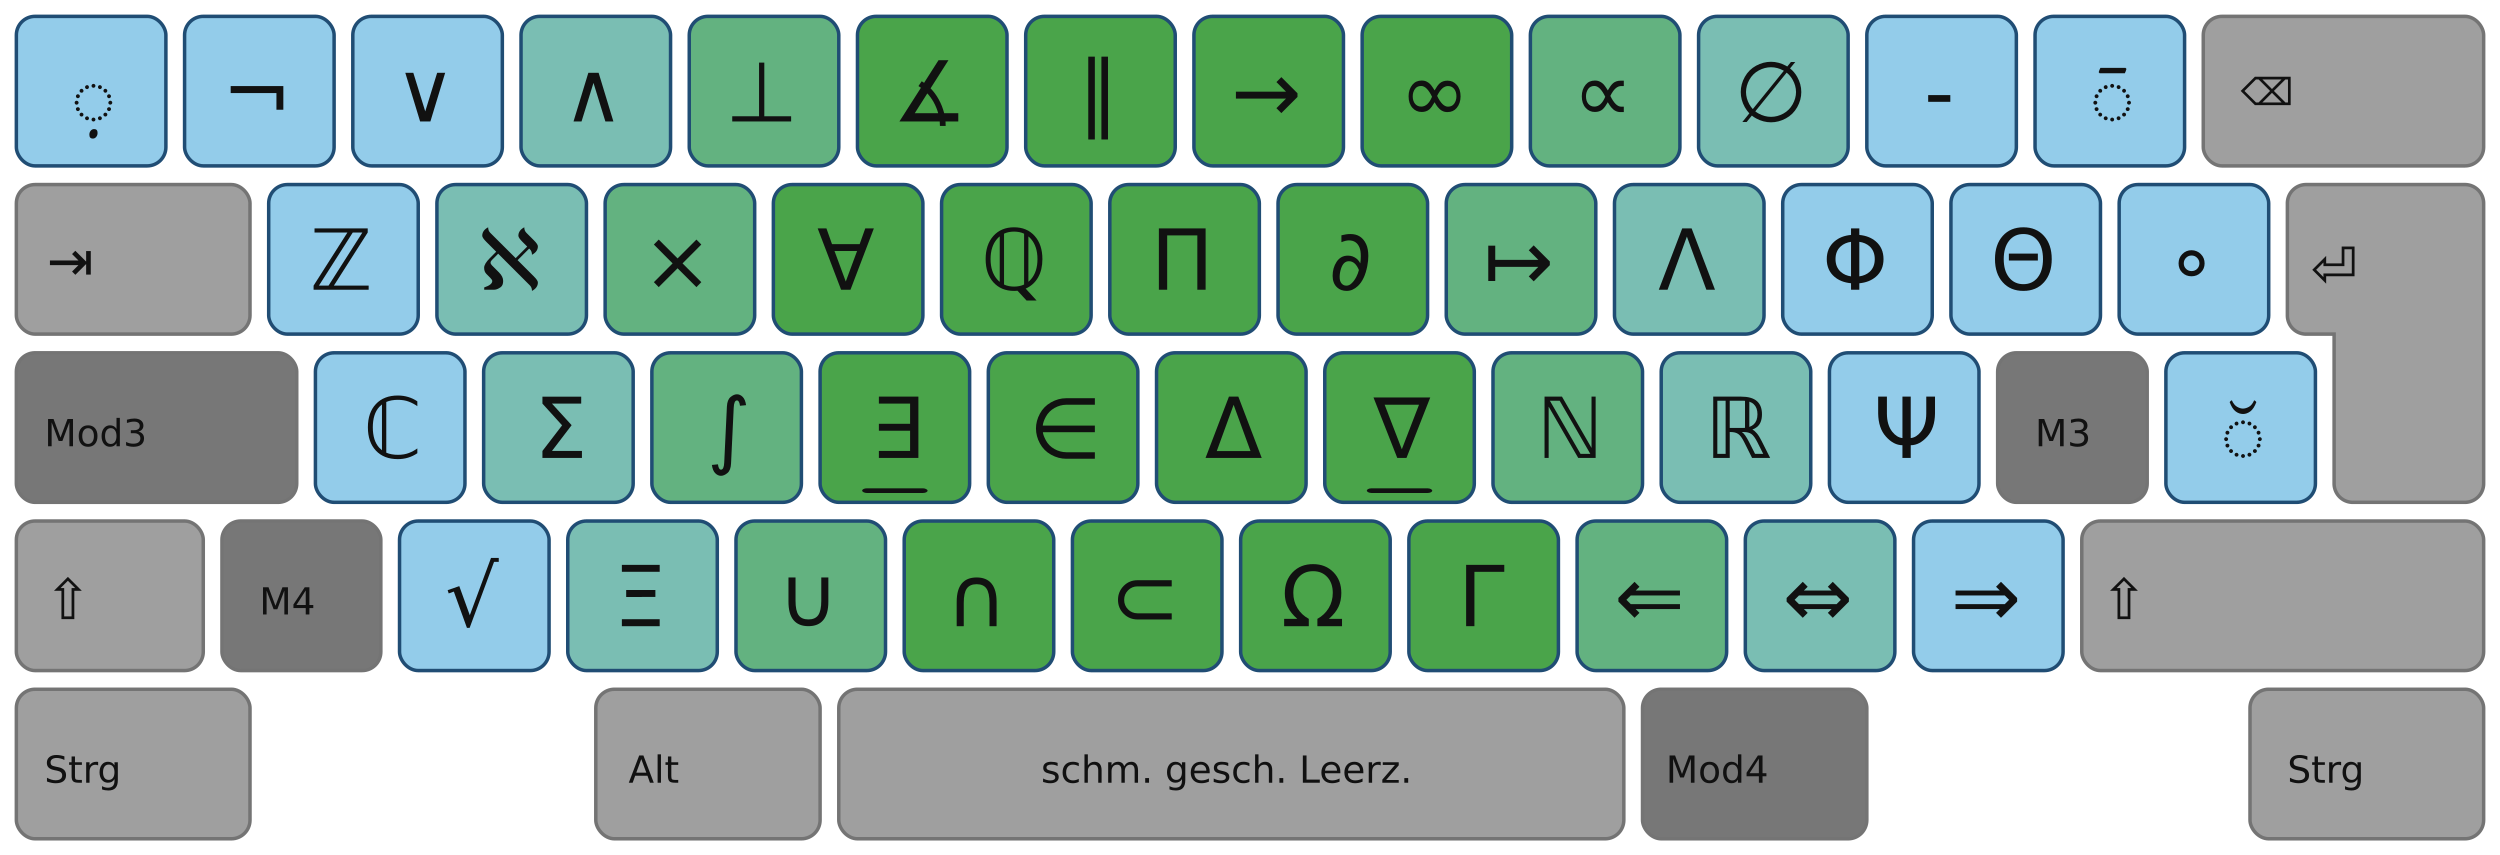 <?xml version="1.0" encoding="UTF-8" standalone="no"?>
<svg
   version="1.1"
   id="Ebene_1"
   height="183"
   width="535"
   viewBox="0 0 535 183"
   enable-background="new 0 0 535 183"
   xml:space="preserve"
   inkscape:version="0.48.5 r10040"
   sodipodi:docname="noted-6-tkl.svg"
   inkscape:export-xdpi="90"
   inkscape:export-ydpi="90"
   xmlns:inkscape="http://www.inkscape.org/namespaces/inkscape"
   xmlns:sodipodi="http://sodipodi.sourceforge.net/DTD/sodipodi-0.dtd"
   xmlns:xlink="http://www.w3.org/1999/xlink"
   xmlns="http://www.w3.org/2000/svg"
   xmlns:svg="http://www.w3.org/2000/svg"
   xmlns:rdf="http://www.w3.org/1999/02/22-rdf-syntax-ns#"
   xmlns:cc="http://creativecommons.org/ns#"
   xmlns:dc="http://purl.org/dc/elements/1.1/">&#10;&#10;  &#10;&#10;<defs
   id="defs">&#10;<style
   type="text/css"
   id="style46661">&#10;text.mod, text.key, text.dead {&#10;	fill:#111;&#10;	fill-opacity:1;&#10;    stroke:none;&#10;    font-style:normal;&#10;    font-variant:normal;&#10;    font-weight:normal;&#10;    font-stretch:normal;&#10;    display:inline;&#10;    font-family:DejaVu Sans;&#10;    writing-mode:lr-tb;&#10;}&#10;&#10;text.key {&#10;    font-family:DejaVu Sans;&#10;}&#10;&#10;text.dead {&#10;    font-family: Gentium Plus Compact;&#10;}&#10;&#10;text.mod {&#10;    text-align:start;&#10;    text-anchor:start;&#10;}&#10;&#10;text.space, text.dead, text.center, text.key {&#10;    text-align:center;&#10;    text-anchor:middle;&#10;}&#10;&#10;text.key { font-size:18px; }&#10;text.dead { font-size:18px; }&#10;text.mod { font-size:8px; }&#10;text.big { font-size:12px; }&#10;&#10;.key {&#10;stroke-width:0.75;&#10;}&#10;&#10;.grey { fill:#949494; stroke:#696969; }&#10;.grey { fill:#9f9f9f; stroke:#747474; }&#10;&#10;.numpad { fill:#afaa9f; stroke:#747474; }&#10;&#10;/* bootstrap colors */&#10;.l5, .r5 { fill:#93CCEA; }&#10;.l4, .r4 { fill:#7abeb3; }&#10;.l3, .r3 { fill:#63b280; }&#10;.l2, .r2 { fill:#4aa44a; }&#10;&#10;/* btn bg hover, unused */&#10;.l2, .r2 { stroke:#3071a9; }&#10;.l3, .r3 { stroke:#449d44; }&#10;.l4, .r4 { stroke:#c9302c; }&#10;.l5, .r5 { stroke:#ec971f; }&#10;&#10;/* btn border hover */&#10;.l2, .r2 { stroke:#204d74; }&#10;.l3, .r3 { stroke:#204d74; }&#10;.l4, .r4 { stroke:#204d74; }&#10;.l5, .r5 { stroke:#204d74; }&#10;&#10;<!-- text.nubkey { fill:#eee; } -->&#10;&#10;.pressed {&#10;	<!--opacity:0.5;-->&#10;	fill:#777;&#10;}&#10;    </style>&#10;&#10;    <g
   id="basekey">&#10;        <rect
   width="32"
   height="32"
   rx="4"
   class="key"
   id="rect1" />&#10;	<!--rect width="20" height="20" x="6" y="6" /-->&#10;        <!--rect width="2" height="2" fill="#000" x="15" y="15" /-->&#10;    </g>&#10;&#10;    </defs>&#10;<sodipodi:namedview
   pagecolor="#ffffff"
   bordercolor="#666666"
   borderopacity="1"
   objecttolerance="10"
   gridtolerance="10"
   guidetolerance="10"
   inkscape:pageopacity="0"
   inkscape:pageshadow="2"
   inkscape:window-width="1614"
   inkscape:window-height="969"
   id="base"
   showgrid="false"
   inkscape:zoom="0.70961538"
   inkscape:cx="685.32105"
   inkscape:cy="241.15395"
   inkscape:window-x="78"
   inkscape:window-y="71"
   inkscape:window-maximized="0"
   inkscape:current-layer="Ebene_1"
   inkscape:showpageshadow="2"
   inkscape:pagecheckerboard="0"
   inkscape:deskcolor="#d1d1d1" />&#10;&#10;<g
   transform="translate(3.5,3.5)"
   id="g61">&#10;<use
   xlink:href="#basekey"
   y="0"
   x="0"
   class="l5"
   id="use1" />&#10;<use
   xlink:href="#basekey"
   y="0"
   x="36"
   class="l5"
   id="use2" />&#10;<use
   xlink:href="#basekey"
   y="0"
   x="72"
   class="l5"
   id="use3" />&#10;<use
   xlink:href="#basekey"
   y="0"
   x="108"
   class="l4"
   id="use4" />&#10;<use
   xlink:href="#basekey"
   y="0"
   x="144"
   class="l3"
   id="use5" />&#10;<use
   xlink:href="#basekey"
   y="0"
   x="180"
   class="l2"
   id="use6" />&#10;<use
   xlink:href="#basekey"
   y="0"
   x="216"
   class="l2"
   id="use7" />&#10;&#10;<use
   xlink:href="#basekey"
   y="0"
   x="252"
   class="r2"
   id="use8" />&#10;<use
   xlink:href="#basekey"
   y="0"
   x="288"
   class="r2"
   id="use9" />&#10;<use
   xlink:href="#basekey"
   y="0"
   x="324"
   class="r3"
   id="use10" />&#10;<use
   xlink:href="#basekey"
   y="0"
   x="360"
   class="r4"
   id="use11" />&#10;<use
   xlink:href="#basekey"
   y="0"
   x="396"
   class="r5"
   id="use12" />&#10;<use
   xlink:href="#basekey"
   y="0"
   x="432"
   class="r5"
   id="use13" />&#10;&#10;&#10;<use
   xlink:href="#basekey"
   y="36"
   x="54"
   class="l5"
   id="use14" />&#10;<use
   xlink:href="#basekey"
   y="36"
   x="90"
   class="l4"
   id="use15" />&#10;<use
   xlink:href="#basekey"
   y="36"
   x="126"
   class="l3"
   id="use16" />&#10;<use
   xlink:href="#basekey"
   y="36"
   x="162"
   class="l2"
   id="use17" />&#10;<use
   xlink:href="#basekey"
   y="36"
   x="198"
   class="l2"
   id="use18" />&#10;&#10;<use
   xlink:href="#basekey"
   y="36"
   x="234"
   class="r2"
   id="use19" />&#10;<use
   xlink:href="#basekey"
   y="36"
   x="270"
   class="r2"
   id="use20" />&#10;<use
   xlink:href="#basekey"
   y="36"
   x="306"
   class="r3"
   id="use21" />&#10;<use
   xlink:href="#basekey"
   y="36"
   x="342"
   class="r4"
   id="use22" />&#10;<use
   xlink:href="#basekey"
   y="36"
   x="378"
   class="r5"
   id="use23" />&#10;<use
   xlink:href="#basekey"
   y="36"
   x="414"
   class="r5"
   id="use24" />&#10;<use
   xlink:href="#basekey"
   y="36"
   x="450"
   class="r5"
   id="use25" />&#10;&#10;&#10;<use
   xlink:href="#basekey"
   y="72"
   x="64"
   class="l5"
   id="use26" />&#10;<use
   xlink:href="#basekey"
   y="72"
   x="100"
   class="l4"
   id="use27" />&#10;<use
   xlink:href="#basekey"
   y="72"
   x="136"
   class="l3"
   id="use28" />&#10;<use
   xlink:href="#basekey"
   y="72"
   x="172"
   class="l2"
   id="use29" />&#10;<use
   xlink:href="#basekey"
   y="72"
   x="208"
   class="l2"
   id="use30" />&#10;&#10;<use
   xlink:href="#basekey"
   y="72"
   x="244"
   class="r2"
   id="use31" />&#10;<use
   xlink:href="#basekey"
   y="72"
   x="280"
   class="r2"
   id="use32" />&#10;<use
   xlink:href="#basekey"
   y="72"
   x="316"
   class="r3"
   id="use33" />&#10;<use
   xlink:href="#basekey"
   y="72"
   x="352"
   class="r4"
   id="use34" />&#10;<use
   xlink:href="#basekey"
   y="72"
   x="388"
   class="r5"
   id="use35" />&#10;&#10;    <use
   xlink:href="#basekey"
   y="72"
   x="460"
   class="r5"
   id="use36" />&#10;&#10;&#10;&#10;<use
   xlink:href="#basekey"
   y="108"
   x="82"
   class="l5"
   id="use37" />&#10;<use
   xlink:href="#basekey"
   y="108"
   x="118"
   class="l4"
   id="use38" />&#10;<use
   xlink:href="#basekey"
   y="108"
   x="154"
   class="l3"
   id="use39" />&#10;<use
   xlink:href="#basekey"
   y="108"
   x="190"
   class="l2"
   id="use40" />&#10;<use
   xlink:href="#basekey"
   y="108"
   x="226"
   class="l2"
   id="use41" />&#10;&#10;<use
   xlink:href="#basekey"
   y="108"
   x="262"
   class="r2"
   id="use42" />&#10;<use
   xlink:href="#basekey"
   y="108"
   x="298"
   class="r2"
   id="use43" />&#10;<use
   xlink:href="#basekey"
   y="108"
   x="334"
   class="r3"
   id="use44" />&#10;<use
   xlink:href="#basekey"
   y="108"
   x="370"
   class="r4"
   id="use45" />&#10;<use
   xlink:href="#basekey"
   y="108"
   x="406"
   class="r5"
   id="use46" />&#10;&#10;&#10;<rect
   id="backspace"
   y="0"
   x="468"
   width="60"
   height="32"
   rx="4"
   class="key grey" />&#10;&#10;<rect
   id="tab"
   x="0"
   y="36"
   width="50"
   height="32"
   rx="4"
   class="key grey" />&#10;&#10;<rect
   id="m3l"
   x="0"
   y="72"
   width="60"
   height="32"
   rx="4"
   class="key grey pressed" />&#10;&#10;<use
   id="m3r"
   xlink:href="#basekey"
   x="424"
   y="72"
   class="key grey pressed" />&#10;&#10;&#10;<rect
   id="shiftl"
   x="0"
   y="108"
   width="40"
   height="32"
   rx="4"
   class="key grey" />&#10;<rect
   id="m4l"
   x="44"
   y="108"
   width="34"
   height="32"
   rx="4"
   class="key grey pressed" />&#10;<rect
   id="shiftr"
   x="442"
   y="108"
   width="86"
   height="32"
   rx="4"
   class="key grey" />&#10;&#10;<rect
   id="ctrll"
   x="0"
   y="144"
   width="50"
   height="32"
   rx="4"
   class="key grey" />&#10;<rect
   id="altl"
   x="124"
   y="144"
   width="48"
   height="32"
   rx="4"
   class="key grey" />&#10;<rect
   id="space"
   x="176"
   y="144"
   width="168"
   height="32"
   rx="4"
   class="key grey" />&#10;<rect
   id="m4r"
   x="348"
   y="144"
   width="48"
   height="32"
   rx="4"
   class="key grey pressed" />&#10;<rect
   id="ctrlr"
   x="478"
   y="144"
   width="50"
   height="32"
   rx="4"
   class="key grey" />&#10;&#10;<use
   xlink:href="#basekey"
   y="0"
   x="542"
   class="key numpad"
   id="use47" />&#10;<use
   xlink:href="#basekey"
   y="0"
   x="578"
   class="key numpad"
   id="use48" />&#10;<use
   xlink:href="#basekey"
   y="0"
   x="614"
   class="key numpad"
   id="use49" />&#10;<use
   xlink:href="#basekey"
   y="0"
   x="650"
   class="key numpad"
   id="use50" />&#10;&#10;<use
   xlink:href="#basekey"
   y="36"
   x="542"
   class="key numpad"
   id="use51" />&#10;<use
   xlink:href="#basekey"
   y="36"
   x="578"
   class="key numpad"
   id="use52" />&#10;<use
   xlink:href="#basekey"
   y="36"
   x="614"
   class="key numpad"
   id="use53" />&#10;<rect
   id="kpplus"
   x="650"
   y="36"
   width="32"
   height="68"
   rx="4"
   class="key numpad" />&#10;&#10;<use
   xlink:href="#basekey"
   y="72"
   x="542"
   class="key numpad"
   id="use54" />&#10;<use
   xlink:href="#basekey"
   y="72"
   x="578"
   class="key numpad"
   id="use55" />&#10;<use
   xlink:href="#basekey"
   y="72"
   x="614"
   class="key numpad"
   id="use56" />&#10;&#10;<use
   xlink:href="#basekey"
   y="108"
   x="542"
   class="key numpad"
   id="use57" />&#10;<use
   xlink:href="#basekey"
   y="108"
   x="578"
   class="key numpad"
   id="use58" />&#10;<use
   xlink:href="#basekey"
   y="108"
   x="614"
   class="key numpad"
   id="use59" />&#10;<rect
   id="kppenter"
   x="650"
   y="108"
   width="32"
   height="68"
   rx="4"
   class="key numpad" />&#10;&#10;<rect
   id="kp0"
   x="542"
   y="144"
   width="68"
   height="32"
   rx="4"
   class="key numpad" />&#10;<use
   xlink:href="#basekey"
   y="144"
   x="614"
   class="key numpad"
   id="use60" />&#10;&#10;<path
   fill-rule="evenodd"
   clip-rule="evenodd"
   d="      M 10,32      l -6,0 a 4,4 0 0 1 -4,-4      l 0,-24 a 4,4 0 0 1 4,-4      l 34,0 a 4,4 0 0 1 4,4      l 0,60 a 4,4 0 0 1 -4,4      l -24,0 a 4,4 0 0 1 -4,-4      z"
   transform="translate(486,36)"
   id="return"
   class="key grey" />&#10;&#10;<rect
   y="101"
   x="181"
   width="14"
   height="1"
   rx="1"
   id="nub"
   style="fill:#111;" />&#10;<use
   y="0"
   x="108"
   xlink:href="#nub"
   id="use61" />&#10;</g>&#10;&#10;<g
   transform="translate(-0.5,-0.5)"
   id="g62">&#10;<path
   d="m 10.785,90.168 h 1.176 l 1.488,3.969 1.496,-3.969 h 1.176 V 96 h -0.77 v -5.121 l -1.504,4 h -0.793 l -1.504,-4 V 96 h -0.766 z m 8.566,1.961 q -0.578,0 -0.914,0.453 -0.336,0.449 -0.336,1.234 0,0.785 0.332,1.238 0.336,0.449 0.918,0.449 0.574,0 0.91,-0.453 0.336,-0.453 0.336,-1.234 0,-0.777 -0.336,-1.23 -0.336,-0.457 -0.91,-0.457 z m 0,-0.609 q 0.938,0 1.473,0.609 0.535,0.609 0.535,1.688 0,1.074 -0.535,1.688 -0.535,0.609 -1.473,0.609 -0.941,0 -1.477,-0.609 -0.531,-0.613 -0.531,-1.688 0,-1.078 0.531,-1.688 0.535,-0.609 1.477,-0.609 z m 6.078,0.77 v -2.367 h 0.719 V 96 h -0.719 v -0.656 q -0.227,0.391 -0.574,0.582 -0.344,0.188 -0.828,0.188 -0.793,0 -1.293,-0.633 -0.496,-0.633 -0.496,-1.664 0,-1.031 0.496,-1.664 0.5,-0.633 1.293,-0.633 0.484,0 0.828,0.191 0.348,0.188 0.574,0.578 z m -2.449,1.527 q 0,0.793 0.324,1.246 0.328,0.449 0.898,0.449 0.57,0 0.898,-0.449 0.328,-0.453 0.328,-1.246 0,-0.793 -0.328,-1.242 -0.328,-0.453 -0.898,-0.453 -0.57,0 -0.898,0.453 -0.324,0.449 -0.324,1.242 z m 7.141,-0.961 q 0.566,0.121 0.883,0.504 0.32,0.383 0.32,0.945 0,0.863 -0.594,1.336 -0.594,0.473 -1.688,0.473 -0.367,0 -0.758,-0.074 -0.387,-0.07 -0.801,-0.215 V 95.062 q 0.328,0.191 0.719,0.289 0.391,0.098 0.816,0.098 0.742,0 1.129,-0.293 0.391,-0.293 0.391,-0.852 0,-0.516 -0.363,-0.805 -0.359,-0.293 -1.004,-0.293 h -0.68 v -0.648 h 0.711 q 0.582,0 0.891,-0.23 0.309,-0.234 0.309,-0.672 0,-0.449 -0.32,-0.688 -0.316,-0.242 -0.91,-0.242 -0.324,0 -0.695,0.07 -0.371,0.07 -0.816,0.219 V 90.312 Q 28.109,90.188 28.5,90.125 q 0.395,-0.062 0.742,-0.062 0.898,0 1.422,0.41 0.523,0.406 0.523,1.102 0,0.484 -0.277,0.82 -0.277,0.332 -0.789,0.461 z"
   id="m3ltxt"
   style="font-size:8px;line-height:0%;font-family:'DejaVu Sans';fill:#111111"
   class="mod"
   aria-label="Mod3" />&#10;<path
   d="m 16.586,126.344 -1.559,-1.559 -1.559,1.559 h 0.768 v 6.07 h 1.582 v -6.07 z m -4.535,0.586 2.977,-2.977 2.977,2.977 H 16.404 V 133 h -2.754 v -6.07 z"
   id="shiftltxt"
   style="font-size:12px;line-height:0%;font-family:'DejaVu Sans';fill:#111111"
   class="mod big"
   aria-label="⇧" />&#10;<path
   d="m 14.281,162.359 v 0.77 q -0.449,-0.215 -0.848,-0.32 -0.398,-0.105 -0.77,-0.105 -0.645,0 -0.996,0.25 -0.348,0.25 -0.348,0.711 0,0.387 0.23,0.586 0.234,0.195 0.883,0.316 l 0.477,0.098 q 0.883,0.168 1.301,0.594 0.422,0.422 0.422,1.133 0,0.848 -0.57,1.285 -0.566,0.438 -1.664,0.438 -0.414,0 -0.883,-0.094 -0.465,-0.094 -0.965,-0.277 v -0.812 q 0.48,0.27 0.941,0.406 0.461,0.137 0.906,0.137 0.676,0 1.043,-0.266 0.367,-0.266 0.367,-0.758 0,-0.43 -0.266,-0.672 -0.262,-0.242 -0.863,-0.363 l -0.48,-0.094 q -0.883,-0.176 -1.277,-0.551 -0.395,-0.375 -0.395,-1.043 0,-0.773 0.543,-1.219 0.547,-0.445 1.504,-0.445 0.41,0 0.836,0.074 0.426,0.074 0.871,0.223 z m 2.262,0.023 v 1.242 h 1.48 v 0.559 h -1.48 v 2.375 q 0,0.535 0.145,0.688 0.148,0.152 0.598,0.152 h 0.738 V 168 h -0.738 q -0.832,0 -1.148,-0.309 -0.316,-0.312 -0.316,-1.133 v -2.375 H 15.293 V 163.625 h 0.527 v -1.242 z m 4.961,1.914 q -0.121,-0.07 -0.266,-0.102 -0.141,-0.035 -0.312,-0.035 -0.609,0 -0.938,0.398 -0.324,0.395 -0.324,1.137 V 168 h -0.723 v -4.375 h 0.723 v 0.68 q 0.227,-0.398 0.59,-0.59 0.363,-0.195 0.883,-0.195 0.074,0 0.164,0.012 0.09,0.008 0.199,0.027 z m 3.492,1.465 q 0,-0.781 -0.324,-1.211 -0.32,-0.43 -0.902,-0.43 -0.578,0 -0.902,0.43 -0.32,0.43 -0.32,1.211 0,0.777 0.32,1.207 0.324,0.43 0.902,0.43 0.582,0 0.902,-0.43 0.324,-0.43 0.324,-1.207 z m 0.719,1.695 q 0,1.117 -0.496,1.66 -0.496,0.547 -1.52,0.547 -0.379,0 -0.715,-0.059 -0.336,-0.055 -0.652,-0.172 v -0.699 q 0.316,0.172 0.625,0.254 0.309,0.082 0.629,0.082 0.707,0 1.059,-0.371 0.352,-0.367 0.352,-1.113 v -0.355 q -0.223,0.387 -0.57,0.578 Q 24.078,168 23.594,168 q -0.805,0 -1.297,-0.613 -0.492,-0.613 -0.492,-1.625 0,-1.016 0.492,-1.629 0.492,-0.613 1.297,-0.613 0.484,0 0.832,0.191 0.348,0.191 0.57,0.578 V 163.625 h 0.719 z"
   id="ctrlltxt"
   style="font-size:8px;line-height:0%;font-family:'DejaVu Sans';fill:#111111"
   class="mod"
   aria-label="Strg" />&#10;&#10;<path
   d="m 56.785,126.168 h 1.176 l 1.488,3.969 1.496,-3.969 h 1.176 V 132 h -0.77 v -5.121 l -1.504,4 h -0.793 l -1.504,-4 V 132 h -0.766 z m 9.141,0.688 -1.992,3.113 h 1.992 z m -0.207,-0.688 h 0.992 v 3.801 h 0.832 V 130.625 H 66.711 V 132 h -0.785 v -1.375 h -2.633 v -0.762 z"
   id="m4ltxt"
   style="font-size:8px;line-height:0%;font-family:'DejaVu Sans';fill:#111111"
   class="mod"
   aria-label="M4" />&#10;<path
   d="m 137.734,162.945 -1.07,2.902 h 2.145 z m -0.445,-0.777 h 0.895 L 140.406,168 h -0.82 l -0.531,-1.496 h -2.629 L 135.895,168 h -0.832 z m 3.938,-0.246 h 0.719 V 168 h -0.719 z m 2.934,0.461 v 1.242 h 1.48 v 0.559 h -1.48 v 2.375 q 0,0.535 0.145,0.688 0.148,0.152 0.598,0.152 h 0.738 V 168 h -0.738 q -0.832,0 -1.148,-0.309 -0.316,-0.312 -0.316,-1.133 v -2.375 h -0.527 V 163.625 h 0.527 v -1.242 z"
   id="altltxt"
   style="font-size:8px;line-height:0%;font-family:'DejaVu Sans';fill:#111111"
   class="mod"
   aria-label="Alt" />&#10;&#10;&#10;<path
   d="m 436.785,90.168 h 1.176 l 1.488,3.969 1.496,-3.969 h 1.176 V 96 h -0.77 v -5.121 l -1.504,4 h -0.793 l -1.504,-4 V 96 h -0.766 z m 9.363,2.688 q 0.566,0.121 0.883,0.504 0.32,0.383 0.32,0.945 0,0.863 -0.594,1.336 -0.594,0.473 -1.688,0.473 -0.367,0 -0.758,-0.074 -0.387,-0.07 -0.801,-0.215 V 95.062 q 0.328,0.191 0.719,0.289 0.391,0.098 0.816,0.098 0.742,0 1.129,-0.293 0.391,-0.293 0.391,-0.852 0,-0.516 -0.363,-0.805 -0.359,-0.293 -1.004,-0.293 h -0.68 v -0.648 h 0.711 q 0.582,0 0.891,-0.23 0.309,-0.234 0.309,-0.672 0,-0.449 -0.32,-0.688 -0.316,-0.242 -0.91,-0.242 -0.324,0 -0.695,0.07 -0.371,0.07 -0.816,0.219 V 90.312 q 0.449,-0.125 0.84,-0.188 0.395,-0.062 0.742,-0.062 0.898,0 1.422,0.41 0.523,0.406 0.523,1.102 0,0.484 -0.277,0.82 -0.277,0.332 -0.789,0.461 z"
   id="m3rtxt"
   style="font-size:8px;line-height:0%;font-family:'DejaVu Sans';fill:#111111"
   class="mod"
   aria-label="M3" />&#10;&#10;&#10;<path
   d="m 456.586,126.344 -1.559,-1.559 -1.559,1.559 h 0.768 v 6.07 h 1.582 v -6.07 z m -4.535,0.586 2.977,-2.977 2.977,2.977 H 456.404 V 133 h -2.754 v -6.07 z"
   id="shiftrtxt"
   style="font-size:12px;line-height:0%;font-family:'DejaVu Sans';fill:#111111"
   class="mod big"
   aria-label="⇧" />&#10;<path
   d="m 494.281,162.359 v 0.77 q -0.449,-0.215 -0.848,-0.32 -0.398,-0.105 -0.77,-0.105 -0.645,0 -0.996,0.25 -0.348,0.25 -0.348,0.711 0,0.387 0.23,0.586 0.234,0.195 0.883,0.316 l 0.477,0.098 q 0.883,0.168 1.301,0.594 0.422,0.422 0.422,1.133 0,0.848 -0.57,1.285 -0.566,0.438 -1.664,0.438 -0.414,0 -0.883,-0.094 -0.465,-0.094 -0.965,-0.277 v -0.812 q 0.48,0.27 0.941,0.406 0.461,0.137 0.906,0.137 0.676,0 1.043,-0.266 0.367,-0.266 0.367,-0.758 0,-0.43 -0.266,-0.672 -0.262,-0.242 -0.863,-0.363 l -0.48,-0.094 q -0.883,-0.176 -1.277,-0.551 -0.395,-0.375 -0.395,-1.043 0,-0.773 0.543,-1.219 0.547,-0.445 1.504,-0.445 0.41,0 0.836,0.074 0.426,0.074 0.871,0.223 z m 2.262,0.023 v 1.242 h 1.48 v 0.559 h -1.48 v 2.375 q 0,0.535 0.145,0.688 0.148,0.152 0.598,0.152 h 0.738 V 168 h -0.738 q -0.832,0 -1.148,-0.309 -0.316,-0.312 -0.316,-1.133 v -2.375 h -0.527 V 163.625 h 0.527 v -1.242 z m 4.961,1.914 q -0.121,-0.07 -0.266,-0.102 -0.141,-0.035 -0.312,-0.035 -0.609,0 -0.938,0.398 -0.324,0.395 -0.324,1.137 V 168 h -0.723 v -4.375 h 0.723 v 0.68 q 0.227,-0.398 0.59,-0.59 0.363,-0.195 0.883,-0.195 0.074,0 0.164,0.012 0.09,0.008 0.199,0.027 z m 3.492,1.465 q 0,-0.781 -0.324,-1.211 -0.32,-0.43 -0.902,-0.43 -0.578,0 -0.902,0.43 -0.32,0.43 -0.32,1.211 0,0.777 0.32,1.207 0.324,0.43 0.902,0.43 0.582,0 0.902,-0.43 0.324,-0.43 0.324,-1.207 z m 0.719,1.695 q 0,1.117 -0.496,1.66 -0.496,0.547 -1.52,0.547 -0.379,0 -0.715,-0.059 -0.336,-0.055 -0.652,-0.172 v -0.699 q 0.316,0.172 0.625,0.254 0.309,0.082 0.629,0.082 0.707,0 1.059,-0.371 0.352,-0.367 0.352,-1.113 v -0.355 q -0.223,0.387 -0.57,0.578 Q 504.078,168 503.594,168 q -0.805,0 -1.297,-0.613 -0.492,-0.613 -0.492,-1.625 0,-1.016 0.492,-1.629 0.492,-0.613 1.297,-0.613 0.484,0 0.832,0.191 0.348,0.191 0.57,0.578 V 163.625 h 0.719 z"
   id="ctrlrtxt"
   style="font-size:8px;line-height:0%;font-family:'DejaVu Sans';fill:#111111"
   class="mod"
   aria-label="Strg" />&#10;<path
   d="m 357.785,162.168 h 1.176 l 1.488,3.969 1.496,-3.969 h 1.176 V 168 h -0.77 v -5.121 l -1.504,4 h -0.793 l -1.504,-4 V 168 h -0.766 z m 8.566,1.961 q -0.578,0 -0.914,0.453 -0.336,0.449 -0.336,1.234 0,0.785 0.332,1.238 0.336,0.449 0.918,0.449 0.574,0 0.91,-0.453 0.336,-0.453 0.336,-1.234 0,-0.777 -0.336,-1.23 -0.336,-0.457 -0.91,-0.457 z m 0,-0.609 q 0.938,0 1.473,0.609 0.535,0.609 0.535,1.688 0,1.074 -0.535,1.688 -0.535,0.609 -1.473,0.609 -0.941,0 -1.477,-0.609 -0.531,-0.613 -0.531,-1.688 0,-1.078 0.531,-1.688 0.535,-0.609 1.477,-0.609 z m 6.078,0.77 v -2.367 h 0.719 V 168 h -0.719 v -0.656 q -0.227,0.391 -0.574,0.582 -0.344,0.188 -0.828,0.188 -0.793,0 -1.293,-0.633 -0.496,-0.633 -0.496,-1.664 0,-1.031 0.496,-1.664 0.5,-0.633 1.293,-0.633 0.484,0 0.828,0.191 0.348,0.188 0.574,0.578 z m -2.449,1.527 q 0,0.793 0.324,1.246 0.328,0.449 0.898,0.449 0.57,0 0.898,-0.449 0.328,-0.453 0.328,-1.246 0,-0.793 -0.328,-1.242 -0.328,-0.453 -0.898,-0.453 -0.57,0 -0.898,0.453 -0.324,0.449 -0.324,1.242 z m 6.918,-2.961 -1.992,3.113 h 1.992 z m -0.207,-0.688 h 0.992 v 3.801 h 0.832 v 0.656 h -0.832 V 168 h -0.785 v -1.375 h -2.633 v -0.762 z"
   id="m4rtxt"
   style="font-size:8px;line-height:0%;font-family:'DejaVu Sans';fill:#111111"
   class="mod"
   aria-label="Mod4" />&#10;<path
   d="m 226.828,163.754 v 0.68 q -0.305,-0.156 -0.633,-0.234 -0.328,-0.078 -0.68,-0.078 -0.535,0 -0.805,0.164 -0.266,0.164 -0.266,0.492 0,0.25 0.191,0.395 0.191,0.141 0.77,0.27 l 0.246,0.055 q 0.766,0.164 1.086,0.465 0.324,0.297 0.324,0.832 0,0.609 -0.484,0.965 -0.48,0.355 -1.324,0.355 -0.352,0 -0.734,-0.07 -0.379,-0.066 -0.801,-0.203 v -0.742 q 0.398,0.207 0.785,0.312 0.387,0.102 0.766,0.102 0.508,0 0.781,-0.172 0.273,-0.176 0.273,-0.492 0,-0.293 -0.199,-0.449 -0.195,-0.156 -0.863,-0.301 l -0.25,-0.059 q -0.668,-0.141 -0.965,-0.43 -0.297,-0.293 -0.297,-0.801 0,-0.617 0.438,-0.953 0.438,-0.336 1.242,-0.336 0.398,0 0.75,0.059 0.352,0.059 0.648,0.176 z m 4.527,0.039 v 0.672 q -0.305,-0.168 -0.613,-0.25 -0.305,-0.086 -0.617,-0.086 -0.699,0 -1.086,0.445 -0.387,0.441 -0.387,1.242 0,0.801 0.387,1.246 0.387,0.441 1.086,0.441 0.312,0 0.617,-0.082 0.309,-0.086 0.613,-0.254 v 0.664 q -0.301,0.141 -0.625,0.211 -0.32,0.07 -0.684,0.07 -0.988,0 -1.57,-0.621 -0.582,-0.621 -0.582,-1.676 0,-1.07 0.586,-1.684 0.59,-0.613 1.613,-0.613 0.332,0 0.648,0.07 0.316,0.066 0.613,0.203 z m 4.887,1.566 V 168 h -0.719 v -2.617 q 0,-0.621 -0.242,-0.93 -0.242,-0.309 -0.727,-0.309 -0.582,0 -0.918,0.371 -0.336,0.371 -0.336,1.012 V 168 h -0.723 v -6.078 h 0.723 v 2.383 q 0.258,-0.395 0.605,-0.59 0.352,-0.195 0.809,-0.195 0.754,0 1.141,0.469 0.387,0.465 0.387,1.371 z m 4.84,-0.895 q 0.27,-0.484 0.645,-0.715 0.375,-0.23 0.883,-0.23 0.684,0 1.055,0.48 0.371,0.477 0.371,1.359 V 168 h -0.723 v -2.617 q 0,-0.629 -0.223,-0.934 -0.223,-0.305 -0.68,-0.305 -0.559,0 -0.883,0.371 -0.324,0.371 -0.324,1.012 V 168 h -0.723 v -2.617 q 0,-0.633 -0.223,-0.934 -0.223,-0.305 -0.688,-0.305 -0.551,0 -0.875,0.375 -0.324,0.371 -0.324,1.008 V 168 h -0.723 v -4.375 h 0.723 v 0.68 q 0.246,-0.402 0.59,-0.594 0.344,-0.191 0.816,-0.191 0.477,0 0.809,0.242 0.336,0.242 0.496,0.703 z m 4.488,2.543 h 0.824 V 168 h -0.824 z m 7.863,-1.246 q 0,-0.781 -0.324,-1.211 -0.32,-0.43 -0.902,-0.43 -0.578,0 -0.902,0.43 -0.32,0.43 -0.32,1.211 0,0.777 0.32,1.207 0.324,0.43 0.902,0.43 0.582,0 0.902,-0.43 0.324,-0.43 0.324,-1.207 z m 0.719,1.695 q 0,1.117 -0.496,1.66 -0.496,0.547 -1.52,0.547 -0.379,0 -0.715,-0.059 -0.336,-0.055 -0.652,-0.172 v -0.699 q 0.316,0.172 0.625,0.254 0.309,0.082 0.629,0.082 0.707,0 1.059,-0.371 0.352,-0.367 0.352,-1.113 v -0.355 q -0.223,0.387 -0.57,0.578 Q 252.516,168 252.031,168 q -0.805,0 -1.297,-0.613 -0.492,-0.613 -0.492,-1.625 0,-1.016 0.492,-1.629 0.492,-0.613 1.297,-0.613 0.484,0 0.832,0.191 0.348,0.191 0.57,0.578 V 163.625 h 0.719 z m 5.223,-1.824 v 0.352 h -3.305 q 0.047,0.742 0.445,1.133 0.402,0.387 1.117,0.387 0.414,0 0.801,-0.102 0.391,-0.102 0.773,-0.305 v 0.68 q -0.387,0.164 -0.793,0.25 -0.406,0.086 -0.824,0.086 -1.047,0 -1.66,-0.609 -0.609,-0.609 -0.609,-1.648 0,-1.074 0.578,-1.703 0.582,-0.633 1.566,-0.633 0.883,0 1.395,0.57 0.516,0.566 0.516,1.543 z m -0.719,-0.211 q -0.008,-0.59 -0.332,-0.941 -0.32,-0.352 -0.852,-0.352 -0.602,0 -0.965,0.34 -0.359,0.34 -0.414,0.957 z m 4.688,-1.668 v 0.68 q -0.305,-0.156 -0.633,-0.234 -0.328,-0.078 -0.68,-0.078 -0.535,0 -0.805,0.164 -0.266,0.164 -0.266,0.492 0,0.25 0.191,0.395 0.191,0.141 0.77,0.27 l 0.246,0.055 q 0.766,0.164 1.086,0.465 0.324,0.297 0.324,0.832 0,0.609 -0.484,0.965 -0.48,0.355 -1.324,0.355 -0.352,0 -0.734,-0.07 -0.379,-0.066 -0.801,-0.203 v -0.742 q 0.398,0.207 0.785,0.312 0.387,0.102 0.766,0.102 0.508,0 0.781,-0.172 0.273,-0.176 0.273,-0.492 0,-0.293 -0.199,-0.449 -0.195,-0.156 -0.863,-0.301 l -0.25,-0.059 q -0.668,-0.141 -0.965,-0.43 -0.297,-0.293 -0.297,-0.801 0,-0.617 0.438,-0.953 0.438,-0.336 1.242,-0.336 0.398,0 0.75,0.059 0.352,0.059 0.648,0.176 z m 4.527,0.039 v 0.672 q -0.305,-0.168 -0.613,-0.25 -0.305,-0.086 -0.617,-0.086 -0.699,0 -1.086,0.445 -0.387,0.441 -0.387,1.242 0,0.801 0.387,1.246 0.387,0.441 1.086,0.441 0.312,0 0.617,-0.082 0.309,-0.086 0.613,-0.254 v 0.664 q -0.301,0.141 -0.625,0.211 -0.32,0.07 -0.684,0.07 -0.988,0 -1.57,-0.621 -0.582,-0.621 -0.582,-1.676 0,-1.07 0.586,-1.684 0.59,-0.613 1.613,-0.613 0.332,0 0.648,0.07 0.316,0.066 0.613,0.203 z m 4.887,1.566 V 168 h -0.719 v -2.617 q 0,-0.621 -0.242,-0.93 -0.242,-0.309 -0.727,-0.309 -0.582,0 -0.918,0.371 -0.336,0.371 -0.336,1.012 V 168 h -0.723 v -6.078 h 0.723 v 2.383 q 0.258,-0.395 0.605,-0.59 0.352,-0.195 0.809,-0.195 0.754,0 1.141,0.469 0.387,0.465 0.387,1.371 z m 1.535,1.648 h 0.824 V 168 h -0.824 z m 5.016,-4.84 h 0.789 v 5.168 h 2.84 V 168 h -3.629 z m 8.027,3.465 v 0.352 h -3.305 q 0.047,0.742 0.445,1.133 0.402,0.387 1.117,0.387 0.414,0 0.801,-0.102 0.391,-0.102 0.773,-0.305 v 0.68 q -0.387,0.164 -0.793,0.25 -0.406,0.086 -0.824,0.086 -1.047,0 -1.66,-0.609 -0.609,-0.609 -0.609,-1.648 0,-1.074 0.578,-1.703 0.582,-0.633 1.566,-0.633 0.883,0 1.395,0.57 0.516,0.566 0.516,1.543 z m -0.719,-0.211 q -0.008,-0.59 -0.332,-0.941 -0.32,-0.352 -0.852,-0.352 -0.602,0 -0.965,0.34 -0.359,0.34 -0.414,0.957 z m 5.641,0.211 v 0.352 h -3.305 q 0.047,0.742 0.445,1.133 0.402,0.387 1.117,0.387 0.414,0 0.801,-0.102 0.391,-0.102 0.773,-0.305 v 0.68 q -0.387,0.164 -0.793,0.25 -0.406,0.086 -0.824,0.086 -1.047,0 -1.66,-0.609 -0.609,-0.609 -0.609,-1.648 0,-1.074 0.578,-1.703 0.582,-0.633 1.566,-0.633 0.883,0 1.395,0.57 0.516,0.566 0.516,1.543 z m -0.719,-0.211 q -0.008,-0.59 -0.332,-0.941 -0.32,-0.352 -0.852,-0.352 -0.602,0 -0.965,0.34 -0.359,0.34 -0.414,0.957 z m 4.434,-1.125 q -0.121,-0.07 -0.266,-0.102 -0.141,-0.035 -0.312,-0.035 -0.609,0 -0.938,0.398 -0.324,0.395 -0.324,1.137 V 168 h -0.723 v -4.375 h 0.723 v 0.68 q 0.227,-0.398 0.59,-0.59 0.363,-0.195 0.883,-0.195 0.074,0 0.164,0.012 0.09,0.008 0.199,0.027 z m 0.441,-0.672 h 3.414 v 0.656 l -2.703,3.145 h 2.703 V 168 h -3.512 v -0.656 l 2.703,-3.145 h -2.605 z m 4.613,3.383 h 0.824 V 168 h -0.824 z"
   id="text61"
   style="font-size:8px;line-height:0%;font-family:'DejaVu Sans';text-align:center;text-anchor:middle;fill:#111111"
   class="mod space"
   aria-label="schm. gesch. Leerz." />&#10;&#10;<path
   d="m 498.299,61.215 -2.977,-2.977 2.977,-2.977 v 1.6 h 3.322 v -3.609 h 2.754 l -0.006,6.363 h -6.07 z m -0.586,-3.768 v -0.768 l -1.559,1.559 1.559,1.559 v -0.768 h 6.07 l 0.006,-5.191 h -1.582 l -0.006,3.609 z"
   id="returntxt"
   style="font-size:12px;line-height:0%;font-family:'DejaVu Sans';fill:#111111"
   class="mod big"
   aria-label="⏎" />&#10;<path
   d="m 490.703,23 h -7.66 l -3.039,-3.039 3.039,-3.039 h 7.66 z M 490.125,17.5 h -0.551 l -2.461,2.461 2.461,2.461 h 0.551 z m -5.477,0 2.051,2.051 L 488.75,17.5 Z m 4.102,4.922 -2.051,-2.051 -2.051,2.051 z M 483.836,17.5 h -0.555 l -2.461,2.469 2.461,2.453 h 0.555 l 2.461,-2.461 z"
   id="backspacetxt"
   style="font-size:8px;line-height:0%;font-family:'DejaVu Sans';fill:#111111"
   class="mod"
   aria-label="⌫" />&#10;</g>&#10;&#10;<g
   transform="translate(55,26)"
   id="g72">&#10;	<path
   d="M -5.634,-7.576 H 5.634 v 5.054 H 4.157 v -3.56 h -9.791 z"
   id="text62"
   style="font-size:18px;line-height:0%;font-family:'DejaVu Sans';text-align:center;text-anchor:middle;fill:#111111;stroke-width:0.75"
   class="key"
   aria-label="¬" />&#10;	<path
   d="m 31.733,-10.424 h 1.714 l 2.558,8.262 2.549,-8.262 H 40.267 L 37.103,0 h -2.197 z"
   id="text63"
   style="font-size:18px;line-height:0%;font-family:'DejaVu Sans';text-align:center;text-anchor:middle;fill:#111111;stroke-width:0.75"
   class="key"
   aria-label="∨" />&#10;	<path
   d="m 67.733,0 3.173,-10.424 h 2.197 L 76.267,0 H 74.553 L 72.004,-8.262 69.447,0 Z"
   id="text64"
   style="font-size:18px;line-height:0%;font-family:'DejaVu Sans';text-align:center;text-anchor:middle;fill:#111111;stroke-width:0.75"
   class="key"
   aria-label="∧" />&#10;	<path
   d="m 101.698,0 v -1.116 h 5.739 V -12.604 h 1.125 v 11.487 h 5.739 V 0 Z"
   id="text65"
   style="font-size:18px;line-height:0%;font-family:'DejaVu Sans';text-align:center;text-anchor:middle;fill:#111111;stroke-width:0.75"
   class="key"
   aria-label="⊥" />&#10;	<path
   d="m 145.775,-1.775 q -0.343,-1.222 -0.993,-2.399 -0.571,-1.011 -1.336,-1.837 l -2.689,4.236 z m -3.023,-6.495 3.094,-4.852 h 2.127 l -3.832,6.029 q 0.993,1.011 1.714,2.303 0.817,1.468 1.195,3.015 h 3.023 V 0 h -2.733 q 0.035,0.466 0.035,0.949 h -1.23 Q 146.145,0.466 146.101,0 h -8.631 l 4.614,-7.225 q -0.264,-0.185 -0.536,-0.36 l 0.703,-1.028 q 0.255,0.167 0.501,0.343 z"
   id="text66"
   style="font-size:18px;line-height:0%;font-family:'DejaVu Sans';text-align:center;text-anchor:middle;fill:#111111;stroke-width:0.75"
   class="key"
   aria-label="∡" />&#10;&#10;	<path
   d="m 177.891,-13.878 h 1.406 V 3.85 h -1.406 z m 2.812,0 h 1.406 V 3.85 h -1.406 z"
   id="text67"
   style="font-size:18px;line-height:0%;font-family:'DejaVu Sans';text-align:center;text-anchor:middle;fill:#111111;stroke-width:0.75"
   class="key"
   aria-label="∥" />&#10;	<path
   d="m 222.662,-6.038 v 0.791 l -3.454,3.454 -1.055,-1.055 2.048,-2.048 H 209.487 v -1.494 h 10.714 l -2.048,-2.048 1.055,-1.055 z"
   id="text68"
   style="font-size:18px;line-height:0%;font-family:'DejaVu Sans';text-align:center;text-anchor:middle;fill:#111111;stroke-width:0.75"
   class="key"
   aria-label="→" />&#10;	<path
   d="M 252.703,-3.067 Q 252.431,-3.384 252,-4.122 q -0.589,1.055 -1.107,1.521 -0.65,0.562 -1.661,0.562 -1.187,0 -1.969,-0.888 -0.826,-0.932 -0.826,-2.47 0,-1.477 0.826,-2.479 0.738,-0.888 1.986,-0.888 0.642,0 1.116,0.264 0.554,0.29 0.932,0.791 0.352,0.448 0.703,1.055 0.589,-1.055 1.107,-1.521 0.65,-0.562 1.661,-0.562 1.187,0 1.969,0.888 0.826,0.932 0.826,2.47 0,1.477 -0.826,2.479 -0.738,0.888 -1.986,0.888 -0.642,0 -1.116,-0.264 -0.475,-0.237 -0.932,-0.791 z m -3.568,-0.123 q 1.45,0 2.32,-2.109 -1.116,-2.303 -2.32,-2.303 -0.879,0 -1.327,0.633 -0.483,0.677 -0.483,1.573 0,0.984 0.483,1.591 0.492,0.615 1.327,0.615 z m 5.73,-4.395 q -1.31,0 -2.32,2.109 1.107,2.303 2.32,2.303 0.879,0 1.327,-0.633 0.483,-0.677 0.483,-1.573 0,-0.984 -0.483,-1.591 -0.492,-0.615 -1.327,-0.615 z"
   id="text69"
   style="font-size:18px;line-height:0%;font-family:'DejaVu Sans';text-align:center;text-anchor:middle;fill:#111111;stroke-width:0.75"
   class="key"
   aria-label="∞" />&#10;	<path
   d="m 286.203,-3.19 q 1.45,0 2.32,-2.109 -1.116,-2.303 -2.32,-2.303 -0.879,0 -1.327,0.633 -0.475,0.677 -0.475,1.573 0,0.984 0.475,1.591 0.492,0.615 1.327,0.615 z m 6.293,0.018 v 1.16 h -0.677 q -0.642,0 -1.116,-0.264 -0.475,-0.237 -0.932,-0.791 -0.272,-0.316 -0.703,-1.055 -0.589,1.055 -1.107,1.521 -0.642,0.562 -1.661,0.562 -1.187,0 -1.969,-0.888 -0.826,-0.932 -0.826,-2.47 0,-1.477 0.826,-2.479 0.729,-0.888 1.986,-0.888 0.642,0 1.116,0.264 0.554,0.29 0.932,0.791 0.352,0.448 0.703,1.055 0.589,-1.055 1.107,-1.521 0.642,-0.562 1.661,-0.562 h 0.659 v 1.151 h -0.562 q -1.301,0 -2.32,2.109 1.116,2.303 2.32,2.303 z"
   id="text70"
   style="font-size:18px;line-height:0%;font-family:'DejaVu Sans';text-align:center;text-anchor:middle;fill:#111111;stroke-width:0.75"
   class="key"
   aria-label="∝" />&#10;	<path
   d="m 327.48,-11.769 0.782,-0.967 h 0.932 l -1.125,1.38 q 0.923,0.729 1.529,1.802 0.879,1.564 0.879,3.252 0,1.688 -0.879,3.252 -0.879,1.556 -2.426,2.391 -1.547,0.835 -3.173,0.835 -1.644,0 -3.19,-0.835 -0.492,-0.264 -0.914,-0.606 l -1.107,1.371 h -0.923 l 1.494,-1.846 q -0.554,-0.58 -0.967,-1.318 -0.87,-1.556 -0.87,-3.243 0,-1.688 0.87,-3.243 0.87,-1.564 2.417,-2.399 1.547,-0.835 3.19,-0.835 1.626,0 3.173,0.835 0.158,0.088 0.308,0.176 z m -7.383,9.114 6.645,-8.2 q 0,0 -0.123,-0.07 -1.274,-0.686 -2.619,-0.686 -1.354,0 -2.637,0.694 -1.274,0.686 -1.995,1.978 -0.712,1.274 -0.721,2.637 0.009,1.362 0.721,2.637 0.316,0.562 0.73,1.011 z m 7.242,-7.796 -6.706,8.279 q 0.343,0.272 0.738,0.483 1.274,0.694 2.628,0.694 1.345,0 2.619,-0.686 1.274,-0.694 2.004,-1.986 0.721,-1.274 0.729,-2.637 -0.009,-1.362 -0.729,-2.637 -0.51,-0.905 -1.283,-1.512 z"
   id="text71"
   style="font-size:18px;line-height:0%;font-family:'DejaVu Sans';text-align:center;text-anchor:middle;fill:#111111;stroke-width:0.75"
   class="key"
   aria-label="∅" />&#10;	<path
   d="m 357.631,-5.651 h 4.737 v 1.441 h -4.737 z"
   id="text72"
   style="font-size:18px;line-height:0%;font-family:'DejaVu Sans';text-align:center;text-anchor:middle;fill:#111111;stroke-width:0.75"
   class="key"
   aria-label="-" />&#10;</g>&#10;&#10;&#10;<path
   d="m 10.686,55.74 h 6.105 l -1.371,-1.371 0.703,-0.703 2.309,2.309 v -2.25 h 0.996 v 5.039 h -0.996 v -2.262 l -2.309,2.309 -0.703,-0.703 1.371,-1.371 h -6.105 z"
   id="text73"
   style="font-size:12px;line-height:0%;font-family:'DejaVu Sans';fill:#111111"
   class="mod big"
   aria-label="⇥" />&#10;&#10;<g
   transform="translate(73,62)"
   id="g85">&#10;	<path
   d="M -2.694,-0.879 4.548,-12.243 H 2.492 L -4.75,-0.879 Z M -5.691,-13.122 H 5.691 v 0.879 L -1.551,-0.879 H 5.893 V 0 H -5.893 V -0.879 L 1.349,-12.243 H -5.691 Z"
   id="text74"
   style="font-size:18px;line-height:0%;font-family:'DejaVu Sans';text-align:center;text-anchor:middle;fill:#111111;stroke-width:0.75"
   class="key"
   aria-label="ℤ" />&#10;	<path
   d="m 37.767,-6.328 3.472,3.472 q 0.87,0.87 0.87,1.301 0,1.143 -1.266,1.811 0,-0.729 -0.439,-1.169 l -6.794,-6.794 -1.362,1.371 q -0.545,0.554 0.035,1.134 l 1.512,1.512 q 0.879,0.879 0.879,1.819 0,0.94 -0.536,1.327 Q 33.381,0 32.774,0 h -2.153 v -0.492 q 1.723,-0.554 1.723,-1.371 0,-0.255 -0.413,-0.668 l -0.861,-0.87 q -0.466,-0.475 -0.466,-1.301 0,-0.826 1.23,-2.065 L 33.188,-8.13 31.069,-10.248 q -0.87,-0.87 -0.87,-1.301 0,-1.143 1.266,-1.811 0,0.729 0.439,1.169 l 5.449,5.432 2.47,-2.47 -1.02,-1.02 q -0.87,-0.87 -0.87,-1.301 0,-1.143 1.266,-1.811 0,0.729 0.439,1.169 l 1.6,1.6 q 0.87,0.87 0.87,1.301 0,1.143 -1.266,1.811 0,-0.729 -0.439,-1.169 l -0.158,-0.158 z"
   id="text75"
   style="font-size:18px;line-height:0%;font-family:'DejaVu Sans';text-align:center;text-anchor:middle;fill:#111111;stroke-width:0.75"
   class="key"
   aria-label="ℵ" />&#10;	<path
   d="m 77.08,-9.668 -4.017,4.034 4.017,4.017 L 76.034,-0.554 72,-4.588 67.966,-0.554 66.929,-1.617 70.937,-5.634 66.929,-9.668 67.966,-10.731 72,-6.697 76.034,-10.731 Z"
   id="text76"
   style="font-size:18px;line-height:0%;font-family:'DejaVu Sans';text-align:center;text-anchor:middle;fill:#111111;stroke-width:0.75"
   class="key"
   aria-label="×" />&#10;	<path
   d="m 107.996,-1.749 2.417,-6.53 h -4.825 z M 106.994,0 101.984,-13.122 h 1.872 l 1.195,3.366 h 5.915 l 1.195,-3.366 h 1.846 L 109.006,0 Z"
   id="text77"
   style="font-size:18px;line-height:0%;font-family:'DejaVu Sans';text-align:center;text-anchor:middle;fill:#111111;stroke-width:0.75"
   class="key"
   aria-label="∀" />&#10;	<path
   d="m 146.496,-0.237 2.338,2.558 h -2.145 l -1.942,-2.101 -0.448,0.026 q -0.149,0.009 -0.29,0.009 -2.769,0 -4.43,-1.846 -1.652,-1.854 -1.652,-4.957 0,-3.111 1.652,-4.957 1.661,-1.854 4.43,-1.854 2.76,0 4.412,1.854 1.652,1.846 1.652,4.957 0,2.285 -0.923,3.911 -0.914,1.626 -2.654,2.399 z m -4.632,-0.87 q 0.949,0.439 2.145,0.439 1.195,0 2.145,-0.439 V -11.997 q -0.949,-0.439 -2.145,-0.439 -1.195,0 -2.145,0.439 z m -0.923,-0.571 v -9.738 q -0.316,0.255 -0.598,0.58 -1.362,1.6 -1.362,4.289 0,2.689 1.362,4.28 0.281,0.325 0.598,0.589 z m 6.135,-9.729 v 9.712 q 0.308,-0.255 0.58,-0.571 1.362,-1.6 1.362,-4.28 0,-2.689 -1.362,-4.289 -0.272,-0.316 -0.58,-0.571 z"
   id="text78"
   style="font-size:18px;line-height:0%;font-family:'DejaVu Sans';text-align:center;text-anchor:middle;fill:#111111;stroke-width:0.75"
   class="key"
   aria-label="ℚ" />&#10;&#10;	<path
   d="M 185.001,-13.122 V 0 h -1.775 v -11.628 h -6.451 V 0 h -1.775 v -13.122 z"
   id="text79"
   style="font-size:18px;line-height:0%;font-family:'DejaVu Sans';text-align:center;text-anchor:middle;fill:#111111;stroke-width:0.75"
   class="key"
   aria-label="Π" />&#10;	<path
   d="m 215.187,0.255 q -1.239,0 -2.048,-0.747 -0.958,-0.888 -0.958,-2.496 0,-1.67 0.844,-2.971 0.87,-1.336 2.435,-1.336 1.028,0 1.837,0.642 0.475,0.378 0.8,1.011 0.114,-0.712 0.114,-1.521 0,-1.187 -0.281,-1.872 -0.624,-1.521 -2.276,-1.521 -0.624,0 -1.591,0.387 v -1.477 q 1.02,-0.272 1.934,-0.272 2.355,0 3.357,2.162 0.466,1.02 0.466,2.54 0,0.993 -0.22,2.145 -0.554,2.883 -1.986,4.254 -1.125,1.072 -2.426,1.072 z m -1.503,-2.979 q 0,0.879 0.387,1.354 0.413,0.501 1.046,0.501 0.562,0 1.011,-0.396 0.633,-0.545 1.099,-1.433 0.387,-0.729 0.58,-1.512 -0.782,-1.89 -2.136,-1.89 -1.16,0 -1.67,1.529 -0.316,0.949 -0.316,1.846 z"
   id="text80"
   style="font-size:18px;line-height:0%;font-family:'DejaVu Sans';text-align:center;text-anchor:middle;fill:#111111;stroke-width:0.75"
   class="key"
   aria-label="∂" />&#10;	<path
   d="m 256.201,-4.896 h -9.22 v 3.032 H 245.487 V -9.422 h 1.494 v 3.032 h 9.22 l -2.048,-2.048 1.055,-1.055 3.454,3.454 v 0.791 l -3.454,3.454 -1.055,-1.055 z"
   id="text81"
   style="font-size:18px;line-height:0%;font-family:'DejaVu Sans';text-align:center;text-anchor:middle;fill:#111111;stroke-width:0.75"
   class="key"
   aria-label="↦" />&#10;	<path
   d="m 283.856,0 h -1.872 l 5.01,-13.122 h 2.013 L 294.007,0 h -1.846 l -4.166,-11.373 z"
   id="text82"
   style="font-size:18px;line-height:0%;font-family:'DejaVu Sans';text-align:center;text-anchor:middle;fill:#111111;stroke-width:0.75"
   class="key"
   aria-label="Λ" />&#10;	<path
   d="m 323.121,-10.248 q -1.318,0.185 -2.18,0.949 -1.143,1.011 -1.143,2.751 0,1.731 1.143,2.742 0.861,0.765 2.18,0.949 z m 1.775,7.392 q 1.318,-0.185 2.18,-0.949 1.125,-1.011 1.125,-2.742 0,-1.74 -1.125,-2.751 -0.861,-0.765 -2.18,-0.949 z m -1.775,1.468 q -2.145,-0.193 -3.533,-1.371 -1.661,-1.406 -1.661,-3.788 0,-2.382 1.661,-3.797 1.38,-1.187 3.533,-1.38 v -1.397 h 1.775 v 1.397 q 2.145,0.202 3.524,1.38 1.652,1.415 1.652,3.797 0,2.373 -1.652,3.788 -1.38,1.178 -3.524,1.38 V 0 h -1.775 z"
   id="text83"
   style="font-size:18px;line-height:0%;font-family:'DejaVu Sans';text-align:center;text-anchor:middle;fill:#111111;stroke-width:0.75"
   class="key"
   aria-label="Φ" />&#10;	<path
   d="m 356.897,-7.734 h 6.205 v 1.494 h -6.205 z m 3.111,-4.184 q -1.934,0 -3.067,1.441 -1.143,1.441 -1.143,3.929 0,2.479 1.134,3.92 1.143,1.441 3.076,1.441 1.934,0 3.067,-1.441 1.125,-1.441 1.125,-3.92 0,-2.487 -1.125,-3.929 -1.134,-1.441 -3.067,-1.441 z m 0,-1.441 q 2.76,0 4.412,1.854 1.652,1.846 1.652,4.957 0,3.103 -1.652,4.948 -1.652,1.854 -4.412,1.854 -2.769,0 -4.421,-1.846 -1.661,-1.846 -1.661,-4.957 0,-3.111 1.661,-4.966 1.652,-1.846 4.421,-1.846 z"
   id="text84"
   style="font-size:18px;line-height:0%;font-family:'DejaVu Sans';text-align:center;text-anchor:middle;fill:#111111;stroke-width:0.75"
   class="key"
   aria-label="Θ" />&#10;&#10;  <path
   d="m 396,-7.321 q -0.703,0 -1.187,0.492 -0.483,0.483 -0.483,1.187 0,0.694 0.483,1.178 0.483,0.475 1.187,0.475 0.703,0 1.187,-0.475 0.483,-0.483 0.483,-1.178 0,-0.694 -0.492,-1.187 Q 396.694,-7.321 396,-7.321 Z m 0,-1.134 q 0.562,0 1.081,0.22 0.519,0.211 0.896,0.615 0.404,0.396 0.606,0.896 0.202,0.501 0.202,1.081 0,1.16 -0.817,1.969 -0.809,0.8 -1.986,0.8 -1.187,0 -1.978,-0.791 -0.791,-0.791 -0.791,-1.978 0,-1.178 0.809,-1.995 0.809,-0.817 1.978,-0.817 z"
   id="text85"
   style="font-size:18px;line-height:0%;font-family:'DejaVu Sans';text-align:center;text-anchor:middle;fill:#111111;stroke-width:0.75"
   class="key"
   aria-label="∘" />&#10;&#10;</g>&#10;&#10;&#10;<g
   transform="translate(84,98)"
   id="g95">&#10;	<path
   d="m 5.309,-12.111 v 1.037 q -0.782,-0.571 -1.802,-0.967 -1.02,-0.396 -2.347,-0.396 -1.433,0 -2.496,0.457 V -1.125 q 1.063,0.457 2.496,0.457 1.327,0 2.347,-0.396 1.02,-0.396 1.802,-0.976 v 1.028 q -0.932,0.633 -1.978,0.949 -1.037,0.316 -2.197,0.316 -2.979,0 -4.693,-1.819 -1.714,-1.828 -1.714,-4.983 0,-3.164 1.714,-4.983 1.714,-1.828 4.693,-1.828 1.178,0 2.215,0.316 1.046,0.308 1.96,0.932 z m -7.567,10.459 v -9.8 q -0.308,0.237 -0.58,0.527 -1.38,1.512 -1.38,4.377 0,2.856 1.38,4.368 0.272,0.29 0.58,0.527 z"
   id="text86"
   style="font-size:18px;line-height:0%;font-family:'DejaVu Sans';text-align:center;text-anchor:middle;fill:#111111;stroke-width:0.75"
   class="key"
   aria-label="ℂ" />&#10;	<path
   d="m 34.119,-1.494 h 6.416 V 0 h -8.455 v -1.494 l 4.21,-5.484 -4.21,-4.649 v -1.494 h 8.297 v 1.494 h -6.258 l 4.21,4.614 z"
   id="text87"
   style="font-size:18px;line-height:0%;font-family:'DejaVu Sans';text-align:center;text-anchor:middle;fill:#111111;stroke-width:0.75"
   class="key"
   aria-label="Σ" />&#10;	<path
   d="m 71.556,-10.986 q 0.07,-1.468 0.782,-2.048 0.712,-0.589 1.371,-0.589 0.668,0 1.222,0.554 0.554,0.545 0.729,1.775 l -1.301,0.132 q -0.149,-1.143 -0.65,-1.143 -0.624,0 -0.694,1.538 L 72.444,1.187 q -0.07,1.468 -0.782,2.048 -0.712,0.589 -1.38,0.589 -0.659,0 -1.213,-0.554 -0.554,-0.545 -0.729,-1.775 l 1.301,-0.132 q 0.149,1.143 0.65,1.143 0.624,0 0.694,-1.538 z"
   id="text88"
   style="font-size:18px;line-height:0%;font-family:'DejaVu Sans';text-align:center;text-anchor:middle;fill:#111111;stroke-width:0.75"
   class="key"
   aria-label="∫" />&#10;	<path
   d="M 112.535,-13.122 V 0 h -8.455 v -1.494 h 6.68 v -4.324 h -6.68 V -7.312 h 6.68 v -4.315 h -6.68 v -1.494 z"
   id="text89"
   style="font-size:18px;line-height:0%;font-family:'DejaVu Sans';text-align:center;text-anchor:middle;fill:#111111;stroke-width:0.75"
   class="key nubkey"
   aria-label="∃" />&#10;	<path
   d="m 139.175,-5.511 q 0.061,0.65 0.615,1.705 0.65,1.222 1.881,1.907 1.204,0.668 2.505,0.677 h 6.126 v 1.397 h -6.126 q -1.688,0 -3.252,-0.87 -1.556,-0.87 -2.391,-2.417 -0.835,-1.547 -0.835,-3.19 0,-1.626 0.835,-3.173 0.835,-1.547 2.391,-2.426 1.564,-0.879 3.252,-0.879 h 6.126 v 1.397 h -6.126 q -1.301,0.009 -2.505,0.686 -1.222,0.694 -1.881,1.907 -0.562,1.055 -0.642,1.872 h 11.153 v 1.406 z"
   id="text90"
   style="font-size:18px;line-height:0%;font-family:'DejaVu Sans';text-align:center;text-anchor:middle;fill:#111111;stroke-width:0.75"
   class="key"
   aria-label="∈" />&#10;&#10;	<path
   d="m 179.996,-11.373 -3.604,9.896 h 7.216 z M 173.984,0 l 5.01,-13.122 h 2.013 L 186.007,0 Z"
   id="text91"
   style="font-size:18px;line-height:0%;font-family:'DejaVu Sans';text-align:center;text-anchor:middle;fill:#111111;stroke-width:0.75"
   class="key"
   aria-label="Δ" />&#10;	<path
   d="m 215.991,-1.854 3.674,-9.527 h -7.348 z M 215.016,0 209.927,-12.946 h 12.146 L 216.984,0 Z"
   id="text92"
   style="font-size:18px;line-height:0%;font-family:'DejaVu Sans';text-align:center;text-anchor:middle;fill:#111111;stroke-width:0.75"
   class="key nubkey"
   aria-label="∇" />&#10;	<path
   d="M 256.324,-0.879 249.768,-12.243 h -2.092 l 6.557,11.364 z M 246.533,-13.122 h 3.727 l 6.328,10.978 V -13.122 h 0.879 V 0 h -3.727 l -6.328,-10.978 V 0 h -0.879 z"
   id="text93"
   style="font-size:18px;line-height:0%;font-family:'DejaVu Sans';text-align:center;text-anchor:middle;fill:#111111;stroke-width:0.75"
   class="key"
   aria-label="ℕ" />&#10;	<path
   d="m 292.078,-3.366 q -0.668,-1.327 -1.266,-1.749 -0.606,-0.431 -1.661,-0.431 h -0.396 q 0.677,0.413 1.564,2.18 l 1.257,2.487 h 1.749 z m -1.072,-2.707 q 0.466,0.22 0.958,0.8 0.501,0.58 1.046,1.688 L 294.812,0 h -3.867 l -1.679,-3.366 Q 288.615,-4.685 288,-5.115 q -0.606,-0.431 -1.661,-0.431 h -0.176 V 0 h -3.533 v -13.122 h 5.968 q 2.25,0 3.357,0.94 1.107,0.94 1.107,2.839 0,1.828 -1.028,2.689 -0.431,0.36 -1.028,0.58 z m -4.843,-6.17 v 5.818 h 2.856 q 0.211,0 0.413,-0.018 v -5.783 q -0.202,-0.018 -0.413,-0.018 z m 4.192,0.202 v 5.405 q 0.571,-0.193 0.949,-0.554 0.791,-0.756 0.791,-2.153 0,-1.397 -0.782,-2.145 -0.369,-0.36 -0.958,-0.554 z m -6.847,-0.202 v 11.364 h 1.775 V -12.243 Z"
   id="text94"
   style="font-size:18px;line-height:0%;font-family:'DejaVu Sans';text-align:center;text-anchor:middle;fill:#111111;stroke-width:0.75"
   class="key"
   aria-label="ℝ" />&#10;	<path
   d="m 323.121,0 q 0.009,-1.178 0,-2.725 -1.881,0 -3.533,-1.846 -1.617,-1.793 -1.661,-4.957 V -13.122 h 1.872 v 3.595 q 0,2.479 1.143,3.92 0.967,1.23 2.18,1.354 V -13.122 h 1.775 v 8.868 q 1.213,-0.123 2.18,-1.354 1.143,-1.441 1.143,-3.92 V -13.122 h 1.872 v 3.595 q -0.044,3.164 -1.661,4.957 -1.652,1.846 -3.533,1.846 -0.009,0.633 0,2.725 z"
   id="text95"
   style="font-size:18px;line-height:0%;font-family:'DejaVu Sans';text-align:center;text-anchor:middle;fill:#111111;stroke-width:0.75"
   class="key"
   aria-label="Ψ" />&#10;&#10;  &#10;&#10;</g>&#10;&#10;<g
   transform="translate(101,134)"
   id="g105">&#10;    <path
   d="m 4.074,-14.599 h 1.661 v 0.844 H 4.724 L -0.497,0.36 H -1.077 l -2.804,-7.761 -1.099,0.396 -0.22,-0.703 2.487,-0.861 2.25,6.231 z"
   id="text96"
   style="font-size:18px;line-height:0%;font-family:'DejaVu Sans';text-align:center;text-anchor:middle;fill:#111111;stroke-width:0.75"
   class="key"
   aria-label="√" />&#10;    <path
   d="m 33.003,-7.743 h 6.249 v 1.494 H 33.003 Z M 32.08,-13.122 h 8.095 v 1.494 h -8.095 z m 0,11.628 h 8.095 V 0 h -8.095 z"
   id="text97"
   style="font-size:18px;line-height:0%;font-family:'DejaVu Sans';text-align:center;text-anchor:middle;fill:#111111;stroke-width:0.75"
   class="key"
   aria-label="Ξ" />&#10;    <path
   d="m 67.733,-5.221 v -5.203 h 1.512 v 4.983 q 0,2.145 0.65,3.076 0.65,0.923 2.109,0.923 1.45,0 2.101,-0.923 0.65,-0.932 0.65,-3.076 v -4.983 h 1.512 v 5.203 q 0,2.602 -1.081,3.911 Q 74.114,0 72.004,0 69.886,0 68.805,-1.31 67.733,-2.619 67.733,-5.221 Z"
   id="text98"
   style="font-size:18px;line-height:0%;font-family:'DejaVu Sans';text-align:center;text-anchor:middle;fill:#111111;stroke-width:0.75"
   class="key"
   aria-label="∪" />&#10;    <path
   d="m 103.733,-5.203 q 0,-2.602 1.072,-3.911 1.081,-1.31 3.199,-1.31 2.109,0 3.182,1.31 1.081,1.31 1.081,3.911 0,0 0,5.203 h -1.512 v -4.983 q 0,-2.145 -0.65,-3.067 -0.65,-0.932 -2.101,-0.932 -1.459,0 -2.109,0.932 -0.65,0.923 -0.65,3.067 0,0 0,4.983 h -1.512 z"
   id="text99"
   style="font-size:18px;line-height:0%;font-family:'DejaVu Sans';text-align:center;text-anchor:middle;fill:#111111;stroke-width:0.75"
   class="key"
   aria-label="∩" />&#10;&#10;    <path
   d="m 149.748,-1.433 h -7.295 q -1.775,0 -2.988,-1.222 -1.213,-1.222 -1.213,-2.979 0,-1.74 1.213,-2.979 1.213,-1.222 2.971,-1.222 0,0 7.312,0 v 1.318 h -7.312 q -1.195,0 -2.03,0.844 -0.835,0.844 -0.835,2.039 0,1.213 0.826,2.039 0.844,0.844 2.039,0.844 0,0 7.312,0 z"
   id="text100"
   style="font-size:18px;line-height:0%;font-family:'DejaVu Sans';text-align:center;text-anchor:middle;fill:#111111;stroke-width:0.75"
   class="key"
   aria-label="⊂" />&#10;    <path
   d="M 186.192,-1.564 V 0 h -5.273 v -1.564 q 1.556,-0.853 2.426,-2.312 0.87,-1.459 0.87,-3.234 0,-2.109 -1.16,-3.384 -1.16,-1.274 -3.059,-1.274 -1.898,0 -3.067,1.283 -1.16,1.274 -1.16,3.375 0,1.775 0.87,3.234 0.879,1.459 2.443,2.312 V 0 h -5.273 v -1.564 h 2.804 q -1.389,-1.222 -2.03,-2.531 -0.633,-1.31 -0.633,-2.927 0,-2.795 1.688,-4.526 1.679,-1.731 4.359,-1.731 2.663,0 4.359,1.731 1.688,1.723 1.688,4.438 0,1.705 -0.624,3.006 -0.624,1.301 -2.039,2.54 z"
   id="text101"
   style="font-size:18px;line-height:0%;font-family:'DejaVu Sans';text-align:center;text-anchor:middle;fill:#111111;stroke-width:0.75"
   class="key"
   aria-label="Ω" />&#10;    <path
   d="m 212.752,0 v -13.122 h 8.165 v 1.494 h -6.39 V 0 Z"
   id="text102"
   style="font-size:18px;line-height:0%;font-family:'DejaVu Sans';text-align:center;text-anchor:middle;fill:#111111;stroke-width:0.75"
   class="key"
   aria-label="Γ" />&#10;    <path
   d="m 247.975,-4.72 h 10.538 v 1.055 h -9.483 l 0.817,0.817 -1.055,1.055 -3.454,-3.454 v -0.791 l 3.454,-3.454 1.055,1.055 -0.817,0.817 h 9.483 v 1.055 h -10.538 l -0.923,0.923 z"
   id="text103"
   style="font-size:18px;line-height:0%;font-family:'DejaVu Sans';text-align:center;text-anchor:middle;fill:#111111;stroke-width:0.75"
   class="key"
   aria-label="⇐" />&#10;    <path
   d="m 283.975,-4.72 h 8.051 l 0.923,-0.923 -0.923,-0.923 h -8.051 l -0.923,0.923 z m 6.996,1.055 h -5.941 l 0.817,0.817 -1.055,1.055 -3.454,-3.454 v -0.791 l 3.454,-3.454 1.055,1.055 -0.817,0.817 h 5.941 l -0.817,-0.817 1.055,-1.055 3.454,3.454 v 0.791 l -3.454,3.454 -1.055,-1.055 z"
   id="text104"
   style="font-size:18px;line-height:0%;font-family:'DejaVu Sans';text-align:center;text-anchor:middle;fill:#111111;stroke-width:0.75"
   class="key"
   aria-label="⇔" />&#10;    <path
   d="m 328.025,-4.72 0.923,-0.923 -0.923,-0.923 H 317.487 v -1.055 h 9.483 l -0.817,-0.817 1.055,-1.055 3.454,3.454 v 0.791 l -3.454,3.454 -1.055,-1.055 0.817,-0.817 h -9.483 v -1.055 z"
   id="text105"
   style="font-size:18px;line-height:0%;font-family:'DejaVu Sans';text-align:center;text-anchor:middle;fill:#111111;stroke-width:0.75"
   class="key"
   aria-label="⇒" />&#10;</g>&#10;&#10;&#10;<g
   transform="translate(561,26)"
   id="g109">&#10;    <path
   d="M -5.634,-6.39 H 5.634 v 1.494 H -5.634 Z m 0,-3.278 H 5.634 v 1.494 H -5.634 Z m 0,6.557 H 5.634 v 1.494 H -5.634 Z"
   id="text106"
   style="font-size:18px;line-height:0%;font-family:'DejaVu Sans';text-align:center;text-anchor:middle;fill:#111111;stroke-width:0.75"
   class="key"
   aria-label="≡" />&#10;    <path
   d="m 35.297,-13.878 h 1.406 V 3.85 h -1.406 z"
   id="text107"
   style="font-size:18px;line-height:0%;font-family:'DejaVu Sans';text-align:center;text-anchor:middle;fill:#111111;stroke-width:0.75"
   class="key"
   aria-label="∣" />&#10;    <path
   d="M 73.758,-9.905 Q 72.94,-10.248 72,-10.248 q -0.94,0 -1.758,0.343 -0.809,0.343 -1.477,1.011 -0.677,0.677 -1.011,1.485 -0.334,0.809 -0.334,1.767 0,0.932 0.334,1.74 0.334,0.809 1.011,1.485 0.668,0.668 1.477,1.011 0.817,0.343 1.758,0.343 0.94,0 1.758,-0.343 0.809,-0.343 1.477,-1.011 0.677,-0.677 1.011,-1.485 0.334,-0.809 0.334,-1.74 0,-0.958 -0.334,-1.767 Q 75.911,-8.218 75.234,-8.895 74.566,-9.562 73.758,-9.905 Z M 69.741,-11.127 Q 70.787,-11.566 72,-11.566 q 1.213,0 2.259,0.439 1.046,0.439 1.907,1.301 0.87,0.87 1.301,1.916 0.431,1.037 0.431,2.268 0,1.204 -0.431,2.25 -0.431,1.037 -1.301,1.907 -0.861,0.861 -1.907,1.301 Q 73.213,0.255 72,0.255 q -1.213,0 -2.259,-0.439 -1.046,-0.439 -1.907,-1.301 -0.87,-0.87 -1.301,-1.907 -0.431,-1.046 -0.431,-2.25 0,-1.23 0.431,-2.268 0.431,-1.046 1.301,-1.916 0.861,-0.861 1.907,-1.301 z m 5.537,3.27 -2.224,2.215 2.215,2.215 -1.055,1.055 L 72,-4.588 69.785,-2.364 68.722,-3.428 70.945,-5.643 68.73,-7.857 69.785,-8.912 72,-6.697 74.215,-8.921 Z"
   id="text108"
   style="font-size:18px;line-height:0%;font-family:'DejaVu Sans';text-align:center;text-anchor:middle;fill:#111111;stroke-width:0.75"
   class="key"
   aria-label="⊗" />&#10;    <path
   d="m 107.06,-9.932 h 1.854 v 2.232 h -1.854 z m -4.693,3.542 h 11.268 v 1.494 h -11.268 z"
   id="text109"
   style="font-size:18px;line-height:0%;font-family:'DejaVu Sans';text-align:center;text-anchor:middle;fill:#111111;stroke-width:0.75"
   class="key"
   aria-label="∸" />&#10;</g>&#10;<g
   transform="translate(561,62)"
   id="g112">&#10;    <path
   d="M -1.964,-13.676 H 1.762 v 1.257 H -0.347 V 2.373 H -1.964 Z"
   id="text110"
   style="font-size:18px;line-height:0%;font-family:'DejaVu Sans';text-align:center;text-anchor:middle;fill:#111111;stroke-width:0.75"
   class="key"
   aria-label="⌈" />&#10;    <path
   d="m 36,-11.505 q -1.925,0 -3.278,1.002 -1.354,0.993 -1.354,3.208 V 3.454 h -1.521 v -10.969 q 0,-2.83 1.951,-4.131 1.96,-1.301 4.201,-1.301 2.241,0 4.192,1.301 1.96,1.301 1.96,4.131 v 10.969 H 40.632 V -7.295 q 0,-2.197 -1.345,-3.199 Q 37.951,-11.505 36,-11.505 Z"
   id="text111"
   style="font-size:18px;line-height:0%;font-family:'DejaVu Sans';text-align:center;text-anchor:middle;fill:#111111;stroke-width:0.75"
   class="key"
   aria-label="⋂" />&#10;    <path
   d="M 73.964,-13.676 V 2.373 H 72.347 V -12.419 h -2.109 v -1.257 z"
   id="text112"
   style="font-size:18px;line-height:0%;font-family:'DejaVu Sans';text-align:center;text-anchor:middle;fill:#111111;stroke-width:0.75"
   class="key"
   aria-label="⌉" />&#10;</g>&#10;<g
   transform="translate(561,98)"
   id="g115">&#10;    <path
   d="M -5.414,-1.318 H 5.634 V 0 H -5.414 Z M 5.634,-2.637 h -7.304 q -1.767,0 -2.979,-1.222 -1.222,-1.222 -1.222,-2.979 0,-1.74 1.222,-2.979 1.213,-1.222 2.971,-1.222 0,0 7.312,0 v 1.318 h -7.312 q -1.204,0 -2.039,0.844 -0.835,0.844 -0.835,2.039 0,1.213 0.835,2.039 0.844,0.844 2.039,0.844 0,0 7.312,0 z"
   id="text113"
   style="font-size:18px;line-height:0%;font-family:'DejaVu Sans';text-align:center;text-anchor:middle;fill:#111111;stroke-width:0.75"
   class="key"
   aria-label="⊆" />&#10;    <path
   d="m 32.353,-3.885 q -0.729,0.729 -1.767,0.729 -1.028,0 -1.775,-0.738 -0.747,-0.738 -0.747,-1.784 0,-1.055 0.729,-1.775 0.738,-0.721 1.802,-0.721 1.063,0 1.775,0.712 0.448,0.448 0.615,1.037 h 6.038 q 0.176,-0.58 0.624,-1.028 0.738,-0.721 1.802,-0.721 1.063,0 1.775,0.712 0.712,0.712 0.712,1.775 0,1.063 -0.729,1.802 -0.729,0.729 -1.767,0.729 -1.028,0 -1.793,-0.747 -0.457,-0.457 -0.624,-1.046 h -6.038 q -0.176,0.598 -0.633,1.063 z m 8.227,-0.94 q 0.352,0.352 0.853,0.352 0.501,0 0.844,-0.352 0.352,-0.352 0.352,-0.853 0,-0.501 -0.352,-0.844 -0.343,-0.352 -0.853,-0.352 -0.501,0 -0.853,0.352 -0.343,0.343 -0.343,0.844 0,0.492 0.352,0.853 z"
   id="text114"
   style="font-size:18px;line-height:0%;font-family:'DejaVu Sans';text-align:center;text-anchor:middle;fill:#111111;stroke-width:0.75"
   class="key"
   aria-label="⊷" />&#10;    <path
   d="M 66.366,-1.318 H 77.414 V 0 H 66.366 Z m 0,-1.318 v -1.318 h 7.312 q 1.195,0 2.039,-0.844 0.835,-0.826 0.835,-2.039 0,-1.195 -0.835,-2.039 -0.835,-0.844 -2.039,-0.844 h -7.312 v -1.318 h 7.312 q 1.758,0 2.971,1.222 1.222,1.239 1.222,2.979 0,1.758 -1.222,2.979 -1.213,1.222 -2.979,1.222 z"
   id="text115"
   style="font-size:18px;line-height:0%;font-family:'DejaVu Sans';text-align:center;text-anchor:middle;fill:#111111;stroke-width:0.75"
   class="key"
   aria-label="⊇" />&#10;</g>&#10;<g
   transform="translate(561,134)"
   id="g118">&#10;    <path
   d="M -1.964,2.373 V -13.676 h 1.617 V 1.116 H 1.762 v 1.257 z"
   id="text116"
   style="font-size:18px;line-height:0%;font-family:'DejaVu Sans';text-align:center;text-anchor:middle;fill:#111111;stroke-width:0.75"
   class="key"
   aria-label="⌊" />&#10;    <path
   d="m 36,2.013 q 1.925,0 3.278,-1.002 1.354,-0.993 1.354,-3.208 V -12.946 h 1.521 v 10.969 q 0,2.83 -1.96,4.131 Q 38.241,3.454 36,3.454 q -2.241,0 -4.201,-1.301 -1.951,-1.301 -1.951,-4.131 V -12.946 h 1.521 V -2.197 Q 31.368,0 32.704,1.002 34.049,2.013 36,2.013 Z"
   id="text117"
   style="font-size:18px;line-height:0%;font-family:'DejaVu Sans';text-align:center;text-anchor:middle;fill:#111111;stroke-width:0.75"
   class="key"
   aria-label="⋃" />&#10;    <path
   d="m 73.964,2.373 h -3.727 v -1.257 h 2.109 V -13.676 h 1.617 z"
   id="text118"
   style="font-size:18px;line-height:0%;font-family:'DejaVu Sans';text-align:center;text-anchor:middle;fill:#111111;stroke-width:0.75"
   class="key"
   aria-label="⌋" />&#10;</g>&#10;<g
   transform="translate(561,170)"
   id="g120">&#10;    <path
   d="M 12.133,1.213 H 23.867 V -10.564 H 12.133 Z M 11.131,2.215 V -11.566 H 24.869 V 2.215 Z"
   id="text119"
   style="font-size:18px;line-height:0%;font-family:'DejaVu Sans';text-align:center;text-anchor:middle;fill:#111111;stroke-width:0.75"
   class="key"
   aria-label="□" />&#10;    <path
   d="m 68.99,-9.844 1.521,-3.278 h 1.784 l -2.54,3.278 z m 2.637,0 1.521,-3.278 h 1.784 l -2.54,3.278 z"
   id="text120"
   style="font-size:18px;line-height:0%;font-family:'DejaVu Sans';text-align:center;text-anchor:middle;fill:#111111;stroke-width:0.75"
   class="key"
   aria-label="″" />&#10;</g>&#10;&#10;<g
   transform="translate(561,78)"
   id="g121">&#10;    <path
   d="m 108.738,-10.406 v 4.456 h 4.896 v 1.494 h -4.896 V 0 h -1.477 v -4.456 h -4.896 v -1.494 h 4.896 V -10.406 Z m -1.477,-2.716 h 1.477 v 1.793 h -1.477 z"
   id="text121"
   style="font-size:18px;line-height:0%;font-family:'DejaVu Sans';text-align:center;text-anchor:middle;fill:#111111;stroke-width:0.75"
   class="key"
   aria-label="∔" />&#10;</g>&#10;<g
   transform="translate(561,150)"
   id="g122">&#10;    <path
   d="m 105.407,-1.178 -4.465,-4.465 4.465,-4.465 v 2.399 h 4.983 V -13.122 h 4.131 l -0.009,9.545 h -9.105 z m -0.879,-5.651 v -1.151 l -2.338,2.338 2.338,2.338 v -1.151 h 9.105 l 0.009,-7.787 h -2.373 l -0.009,5.414 z"
   id="text122"
   style="font-size:18px;line-height:0%;font-family:'DejaVu Sans';text-align:center;text-anchor:middle;fill:#111111;stroke-width:0.75"
   class="key"
   aria-label="⏎" />&#10;</g>&#10;&#10;<path
   d="m 18.998,18.477 q 0.035,0.07 0.035,0.167 0,0.167 -0.114,0.299 -0.105,0.123 -0.281,0.123 -0.167,0 -0.308,-0.114 -0.132,-0.123 -0.132,-0.308 0,-0.158 0.123,-0.29 0.132,-0.132 0.308,-0.132 0.264,0 0.369,0.255 z m 2.769,6.671 q 0.035,0.105 0.035,0.158 0,0.158 -0.123,0.29 -0.123,0.132 -0.299,0.132 -0.158,0 -0.29,-0.123 -0.132,-0.123 -0.132,-0.308 0,-0.149 0.114,-0.281 0.114,-0.132 0.281,-0.132 0.281,0 0.413,0.264 z m -4.034,-6.021 q 0.132,0.114 0.132,0.29 0,0.422 -0.413,0.422 -0.176,0 -0.299,-0.114 -0.123,-0.123 -0.123,-0.29 0,-0.176 0.123,-0.299 0.123,-0.132 0.29,-0.132 0.167,0 0.29,0.123 z m 5.115,5.098 q 0.123,0.123 0.123,0.299 0,0.167 -0.123,0.29 -0.114,0.123 -0.299,0.123 -0.176,0 -0.299,-0.123 -0.123,-0.123 -0.123,-0.29 0,-0.176 0.114,-0.29 0.123,-0.123 0.29,-0.123 0.176,0 0.316,0.114 z m -6.029,-4.017 q 0.272,0.114 0.272,0.404 0,0.167 -0.141,0.29 -0.132,0.114 -0.29,0.114 -0.185,0 -0.299,-0.132 -0.114,-0.132 -0.114,-0.29 0,-0.176 0.123,-0.299 0.132,-0.123 0.29,-0.123 0.053,0 0.158,0.035 z m 6.671,2.76 q 0.264,0.114 0.264,0.387 0,0.176 -0.132,0.299 -0.123,0.114 -0.29,0.114 -0.193,0 -0.308,-0.123 -0.114,-0.132 -0.114,-0.29 0,-0.202 0.132,-0.308 0.141,-0.105 0.299,-0.105 0.088,0 0.149,0.026 z m -7.102,-1.406 q 0.167,0 0.299,0.123 0.132,0.114 0.132,0.281 0,0.176 -0.132,0.308 -0.132,0.123 -0.29,0.123 h -0.018 q -0.167,0 -0.29,-0.123 -0.114,-0.132 -0.114,-0.299 0,-0.176 0.114,-0.29 0.123,-0.123 0.299,-0.123 z m 7.216,-0.009 q 0.176,0 0.299,0.123 0.123,0.123 0.123,0.299 0,0.167 -0.123,0.29 -0.114,0.123 -0.29,0.123 h -0.035 q -0.158,0 -0.281,-0.123 -0.114,-0.123 -0.114,-0.281 0,-0.176 0.132,-0.299 0.132,-0.123 0.29,-0.132 z m -7.102,1.424 q 0.07,-0.035 0.167,-0.035 0.176,0 0.299,0.114 0.123,0.114 0.123,0.29 0,0.167 -0.123,0.299 -0.123,0.132 -0.299,0.132 -0.167,0 -0.299,-0.123 -0.123,-0.132 -0.123,-0.308 0,-0.272 0.255,-0.369 z m 6.671,-2.769 q 0.105,-0.035 0.158,-0.035 0.158,0 0.29,0.123 0.132,0.123 0.132,0.299 0,0.158 -0.123,0.29 -0.123,0.132 -0.308,0.132 -0.158,0 -0.281,-0.123 -0.123,-0.123 -0.123,-0.29 0,-0.281 0.255,-0.396 z m -6.021,4.034 q 0.132,-0.132 0.281,-0.132 0.185,0 0.308,0.123 0.123,0.114 0.123,0.29 0,0.167 -0.123,0.299 -0.114,0.123 -0.29,0.123 -0.167,0 -0.299,-0.123 -0.123,-0.132 -0.123,-0.299 0,-0.158 0.123,-0.281 z M 22.25,19.127 q 0.141,-0.123 0.299,-0.123 0.176,0 0.29,0.123 0.123,0.123 0.123,0.299 0,0.167 -0.123,0.299 -0.114,0.123 -0.29,0.123 -0.167,0 -0.29,-0.132 -0.123,-0.132 -0.123,-0.29 0,-0.167 0.114,-0.299 z m -4.017,6.029 q 0.053,-0.123 0.167,-0.193 0.123,-0.07 0.229,-0.07 0.176,0 0.29,0.132 0.123,0.132 0.123,0.29 0,0.176 -0.132,0.299 -0.132,0.114 -0.29,0.114 -0.167,0 -0.299,-0.132 -0.123,-0.132 -0.123,-0.281 0,-0.053 0.035,-0.158 z m 2.76,-6.671 q 0.114,-0.264 0.387,-0.264 0.176,0 0.299,0.132 0.123,0.132 0.123,0.299 0,0.176 -0.132,0.299 -0.132,0.114 -0.29,0.114 -0.176,0 -0.299,-0.132 -0.114,-0.141 -0.114,-0.299 0,-0.07 0.026,-0.149 z m -1.406,7.102 q 0,-0.176 0.123,-0.299 Q 19.833,25.165 20,25.165 q 0.176,0 0.299,0.123 0.123,0.123 0.123,0.299 0,0.167 -0.123,0.29 Q 20.176,26 20,26 19.833,26 19.71,25.877 19.587,25.754 19.587,25.587 Z m 0,-7.216 q 0,-0.176 0.123,-0.299 Q 19.833,17.949 20,17.949 q 0.176,0 0.299,0.123 0.123,0.123 0.123,0.299 0,0.167 -0.123,0.29 Q 20.176,18.784 20,18.784 q -0.167,0 -0.29,-0.123 -0.123,-0.123 -0.123,-0.29 z m 1.292,10.081 q 0,0.492 -0.29,0.844 -0.29,0.36 -0.729,0.36 -0.738,0 -0.738,-0.844 0,-0.501 0.299,-0.853 0.299,-0.343 0.712,-0.343 0.747,0 0.747,0.835 z"
   id="t1"
   style="font-size:18px;line-height:0%;font-family:'Gentium Plus Compact';text-align:center;text-anchor:middle;fill:#111111"
   class="dead"
   aria-label="◌̣" />&#10;<path
   d="m 450.998,18.477 q 0.035,0.07 0.035,0.167 0,0.167 -0.114,0.299 -0.105,0.123 -0.281,0.123 -0.167,0 -0.308,-0.114 -0.132,-0.123 -0.132,-0.308 0,-0.158 0.123,-0.29 0.132,-0.132 0.308,-0.132 0.264,0 0.369,0.255 z m 2.769,6.671 q 0.035,0.105 0.035,0.158 0,0.158 -0.123,0.29 -0.123,0.132 -0.299,0.132 -0.158,0 -0.29,-0.123 -0.132,-0.123 -0.132,-0.308 0,-0.149 0.114,-0.281 0.114,-0.132 0.281,-0.132 0.281,0 0.413,0.264 z m -4.034,-6.021 q 0.132,0.114 0.132,0.29 0,0.422 -0.413,0.422 -0.176,0 -0.299,-0.114 -0.123,-0.123 -0.123,-0.29 0,-0.176 0.123,-0.299 0.123,-0.132 0.29,-0.132 0.167,0 0.29,0.123 z m 5.115,5.098 q 0.123,0.123 0.123,0.299 0,0.167 -0.123,0.29 -0.114,0.123 -0.299,0.123 -0.176,0 -0.299,-0.123 -0.123,-0.123 -0.123,-0.29 0,-0.176 0.114,-0.29 0.123,-0.123 0.29,-0.123 0.176,0 0.316,0.114 z m -6.029,-4.017 q 0.272,0.114 0.272,0.404 0,0.167 -0.141,0.29 -0.132,0.114 -0.29,0.114 -0.185,0 -0.299,-0.132 -0.114,-0.132 -0.114,-0.29 0,-0.176 0.123,-0.299 0.132,-0.123 0.29,-0.123 0.053,0 0.158,0.035 z m 6.671,2.76 q 0.264,0.114 0.264,0.387 0,0.176 -0.132,0.299 -0.123,0.114 -0.29,0.114 -0.193,0 -0.308,-0.123 -0.114,-0.132 -0.114,-0.29 0,-0.202 0.132,-0.308 0.141,-0.105 0.299,-0.105 0.088,0 0.149,0.026 z m -7.102,-1.406 q 0.167,0 0.299,0.123 0.132,0.114 0.132,0.281 0,0.176 -0.132,0.308 -0.132,0.123 -0.29,0.123 h -0.018 q -0.167,0 -0.29,-0.123 -0.114,-0.132 -0.114,-0.299 0,-0.176 0.114,-0.29 0.123,-0.123 0.299,-0.123 z m 7.216,-0.009 q 0.176,0 0.299,0.123 0.123,0.123 0.123,0.299 0,0.167 -0.123,0.29 -0.114,0.123 -0.29,0.123 h -0.035 q -0.158,0 -0.281,-0.123 -0.114,-0.123 -0.114,-0.281 0,-0.176 0.132,-0.299 0.132,-0.123 0.29,-0.132 z m -7.102,1.424 q 0.07,-0.035 0.167,-0.035 0.176,0 0.299,0.114 0.123,0.114 0.123,0.29 0,0.167 -0.123,0.299 -0.123,0.132 -0.299,0.132 -0.167,0 -0.299,-0.123 -0.123,-0.132 -0.123,-0.308 0,-0.272 0.255,-0.369 z m 6.671,-2.769 q 0.105,-0.035 0.158,-0.035 0.158,0 0.29,0.123 0.132,0.123 0.132,0.299 0,0.158 -0.123,0.29 -0.123,0.132 -0.308,0.132 -0.158,0 -0.281,-0.123 -0.123,-0.123 -0.123,-0.29 0,-0.281 0.255,-0.396 z m -6.021,4.034 q 0.132,-0.132 0.281,-0.132 0.185,0 0.308,0.123 0.123,0.114 0.123,0.29 0,0.167 -0.123,0.299 -0.114,0.123 -0.29,0.123 -0.167,0 -0.299,-0.123 -0.123,-0.132 -0.123,-0.299 0,-0.158 0.123,-0.281 z M 454.25,19.127 q 0.141,-0.123 0.299,-0.123 0.176,0 0.29,0.123 0.123,0.123 0.123,0.299 0,0.167 -0.123,0.299 -0.114,0.123 -0.29,0.123 -0.167,0 -0.29,-0.132 -0.123,-0.132 -0.123,-0.29 0,-0.167 0.114,-0.299 z m -4.017,6.029 q 0.053,-0.123 0.167,-0.193 0.123,-0.07 0.229,-0.07 0.176,0 0.29,0.132 0.123,0.132 0.123,0.29 0,0.176 -0.132,0.299 -0.132,0.114 -0.29,0.114 -0.167,0 -0.299,-0.132 -0.123,-0.132 -0.123,-0.281 0,-0.053 0.035,-0.158 z m 2.76,-6.671 q 0.114,-0.264 0.387,-0.264 0.176,0 0.299,0.132 0.123,0.132 0.123,0.299 0,0.176 -0.132,0.299 -0.132,0.114 -0.29,0.114 -0.176,0 -0.299,-0.132 -0.114,-0.141 -0.114,-0.299 0,-0.07 0.026,-0.149 z m -1.406,7.102 q 0,-0.176 0.123,-0.299 0.123,-0.123 0.29,-0.123 0.176,0 0.299,0.123 0.123,0.123 0.123,0.299 0,0.167 -0.123,0.29 Q 452.176,26 452,26 q -0.167,0 -0.29,-0.123 -0.123,-0.123 -0.123,-0.29 z m 0,-7.216 q 0,-0.176 0.123,-0.299 0.123,-0.123 0.29,-0.123 0.176,0 0.299,0.123 0.123,0.123 0.123,0.299 0,0.167 -0.123,0.29 -0.123,0.123 -0.299,0.123 -0.167,0 -0.29,-0.123 -0.123,-0.123 -0.123,-0.29 z m 3.472,-3.63 q -0.035,0.193 -0.149,0.483 -0.123,0.281 -0.193,0.448 h -5.405 l -0.193,-0.22 q 0.044,-0.193 0.158,-0.475 0.114,-0.281 0.202,-0.448 h 5.388 z"
   id="t2"
   style="font-size:18px;line-height:0%;font-family:'Gentium Plus Compact';text-align:center;text-anchor:middle;fill:#111111"
   class="dead"
   aria-label="◌̄" />&#10;&#10;<path
   d="m 478.998,90.477 q 0.035,0.07 0.035,0.167 0,0.167 -0.114,0.299 -0.105,0.123 -0.281,0.123 -0.167,0 -0.308,-0.114 -0.132,-0.123 -0.132,-0.308 0,-0.158 0.123,-0.29 0.132,-0.132 0.308,-0.132 0.264,0 0.369,0.255 z m 2.769,6.671 q 0.035,0.105 0.035,0.158 0,0.158 -0.123,0.29 -0.123,0.132 -0.299,0.132 -0.158,0 -0.29,-0.123 -0.132,-0.123 -0.132,-0.308 0,-0.149 0.114,-0.281 0.114,-0.132 0.281,-0.132 0.281,0 0.413,0.264 z m -4.034,-6.021 q 0.132,0.114 0.132,0.29 0,0.422 -0.413,0.422 -0.176,0 -0.299,-0.114 -0.123,-0.123 -0.123,-0.29 0,-0.176 0.123,-0.299 0.123,-0.132 0.29,-0.132 0.167,0 0.29,0.123 z m 5.115,5.098 q 0.123,0.123 0.123,0.299 0,0.167 -0.123,0.29 -0.114,0.123 -0.299,0.123 -0.176,0 -0.299,-0.123 -0.123,-0.123 -0.123,-0.29 0,-0.176 0.114,-0.29 0.123,-0.123 0.29,-0.123 0.176,0 0.316,0.114 z m -6.029,-4.017 q 0.272,0.114 0.272,0.404 0,0.167 -0.141,0.29 -0.132,0.114 -0.29,0.114 -0.185,0 -0.299,-0.132 -0.114,-0.132 -0.114,-0.29 0,-0.176 0.123,-0.299 0.132,-0.123 0.29,-0.123 0.053,0 0.158,0.035 z m 6.671,2.76 q 0.264,0.114 0.264,0.387 0,0.176 -0.132,0.299 -0.123,0.114 -0.29,0.114 -0.193,0 -0.308,-0.123 -0.114,-0.132 -0.114,-0.29 0,-0.202 0.132,-0.308 0.141,-0.105 0.299,-0.105 0.088,0 0.149,0.026 z m -7.102,-1.406 q 0.167,0 0.299,0.123 0.132,0.114 0.132,0.281 0,0.176 -0.132,0.308 -0.132,0.123 -0.29,0.123 h -0.018 q -0.167,0 -0.29,-0.123 -0.114,-0.132 -0.114,-0.299 0,-0.176 0.114,-0.29 0.123,-0.123 0.299,-0.123 z m 7.216,-0.009 q 0.176,0 0.299,0.123 0.123,0.123 0.123,0.299 0,0.167 -0.123,0.29 -0.114,0.123 -0.29,0.123 h -0.035 q -0.158,0 -0.281,-0.123 -0.114,-0.123 -0.114,-0.281 0,-0.176 0.132,-0.299 0.132,-0.123 0.29,-0.132 z m -7.102,1.424 q 0.07,-0.035 0.167,-0.035 0.176,0 0.299,0.114 0.123,0.114 0.123,0.29 0,0.167 -0.123,0.299 -0.123,0.132 -0.299,0.132 -0.167,0 -0.299,-0.123 -0.123,-0.132 -0.123,-0.308 0,-0.272 0.255,-0.369 z m 6.671,-2.769 q 0.105,-0.035 0.158,-0.035 0.158,0 0.29,0.123 0.132,0.123 0.132,0.299 0,0.158 -0.123,0.29 -0.123,0.132 -0.308,0.132 -0.158,0 -0.281,-0.123 -0.123,-0.123 -0.123,-0.29 0,-0.281 0.255,-0.396 z m -6.021,4.034 q 0.132,-0.132 0.281,-0.132 0.185,0 0.308,0.123 0.123,0.114 0.123,0.29 0,0.167 -0.123,0.299 -0.114,0.123 -0.29,0.123 -0.167,0 -0.299,-0.123 -0.123,-0.132 -0.123,-0.299 0,-0.158 0.123,-0.281 z M 482.25,91.127 q 0.141,-0.123 0.299,-0.123 0.176,0 0.29,0.123 0.123,0.123 0.123,0.299 0,0.167 -0.123,0.299 -0.114,0.123 -0.29,0.123 -0.167,0 -0.29,-0.132 -0.123,-0.132 -0.123,-0.29 0,-0.167 0.114,-0.299 z m -4.017,6.029 q 0.053,-0.123 0.167,-0.193 0.123,-0.07 0.229,-0.07 0.176,0 0.29,0.132 0.123,0.132 0.123,0.29 0,0.176 -0.132,0.299 -0.132,0.114 -0.29,0.114 -0.167,0 -0.299,-0.132 -0.123,-0.132 -0.123,-0.281 0,-0.053 0.035,-0.158 z m 2.76,-6.671 q 0.114,-0.264 0.387,-0.264 0.176,0 0.299,0.132 0.123,0.132 0.123,0.299 0,0.176 -0.132,0.299 -0.132,0.114 -0.29,0.114 -0.176,0 -0.299,-0.132 -0.114,-0.141 -0.114,-0.299 0,-0.07 0.026,-0.149 z m -1.406,7.102 q 0,-0.176 0.123,-0.299 0.123,-0.123 0.29,-0.123 0.176,0 0.299,0.123 0.123,0.123 0.123,0.299 0,0.167 -0.123,0.29 Q 480.176,98 480,98 q -0.167,0 -0.29,-0.123 -0.123,-0.123 -0.123,-0.29 z m 0,-7.216 q 0,-0.176 0.123,-0.299 0.123,-0.123 0.29,-0.123 0.176,0 0.299,0.123 0.123,0.123 0.123,0.299 0,0.167 -0.123,0.29 -0.123,0.123 -0.299,0.123 -0.167,0 -0.29,-0.123 -0.123,-0.123 -0.123,-0.29 z m 3.27,-4.324 q -0.527,1.415 -1.283,1.986 -0.765,0.562 -1.556,0.562 -0.861,0 -1.6,-0.562 -0.747,-0.571 -1.274,-1.986 0.105,-0.158 0.22,-0.246 0.105,-0.088 0.246,-0.149 0.439,1.002 1.116,1.397 0.668,0.387 1.257,0.387 0.624,0 1.31,-0.387 0.677,-0.396 1.099,-1.397 0.281,0.123 0.466,0.396 z"
   id="t3"
   style="font-size:18px;line-height:0%;font-family:'Gentium Plus Compact';text-align:center;text-anchor:middle;fill:#111111"
   class="dead"
   aria-label="◌̆" />&#10;&#10;</svg>
